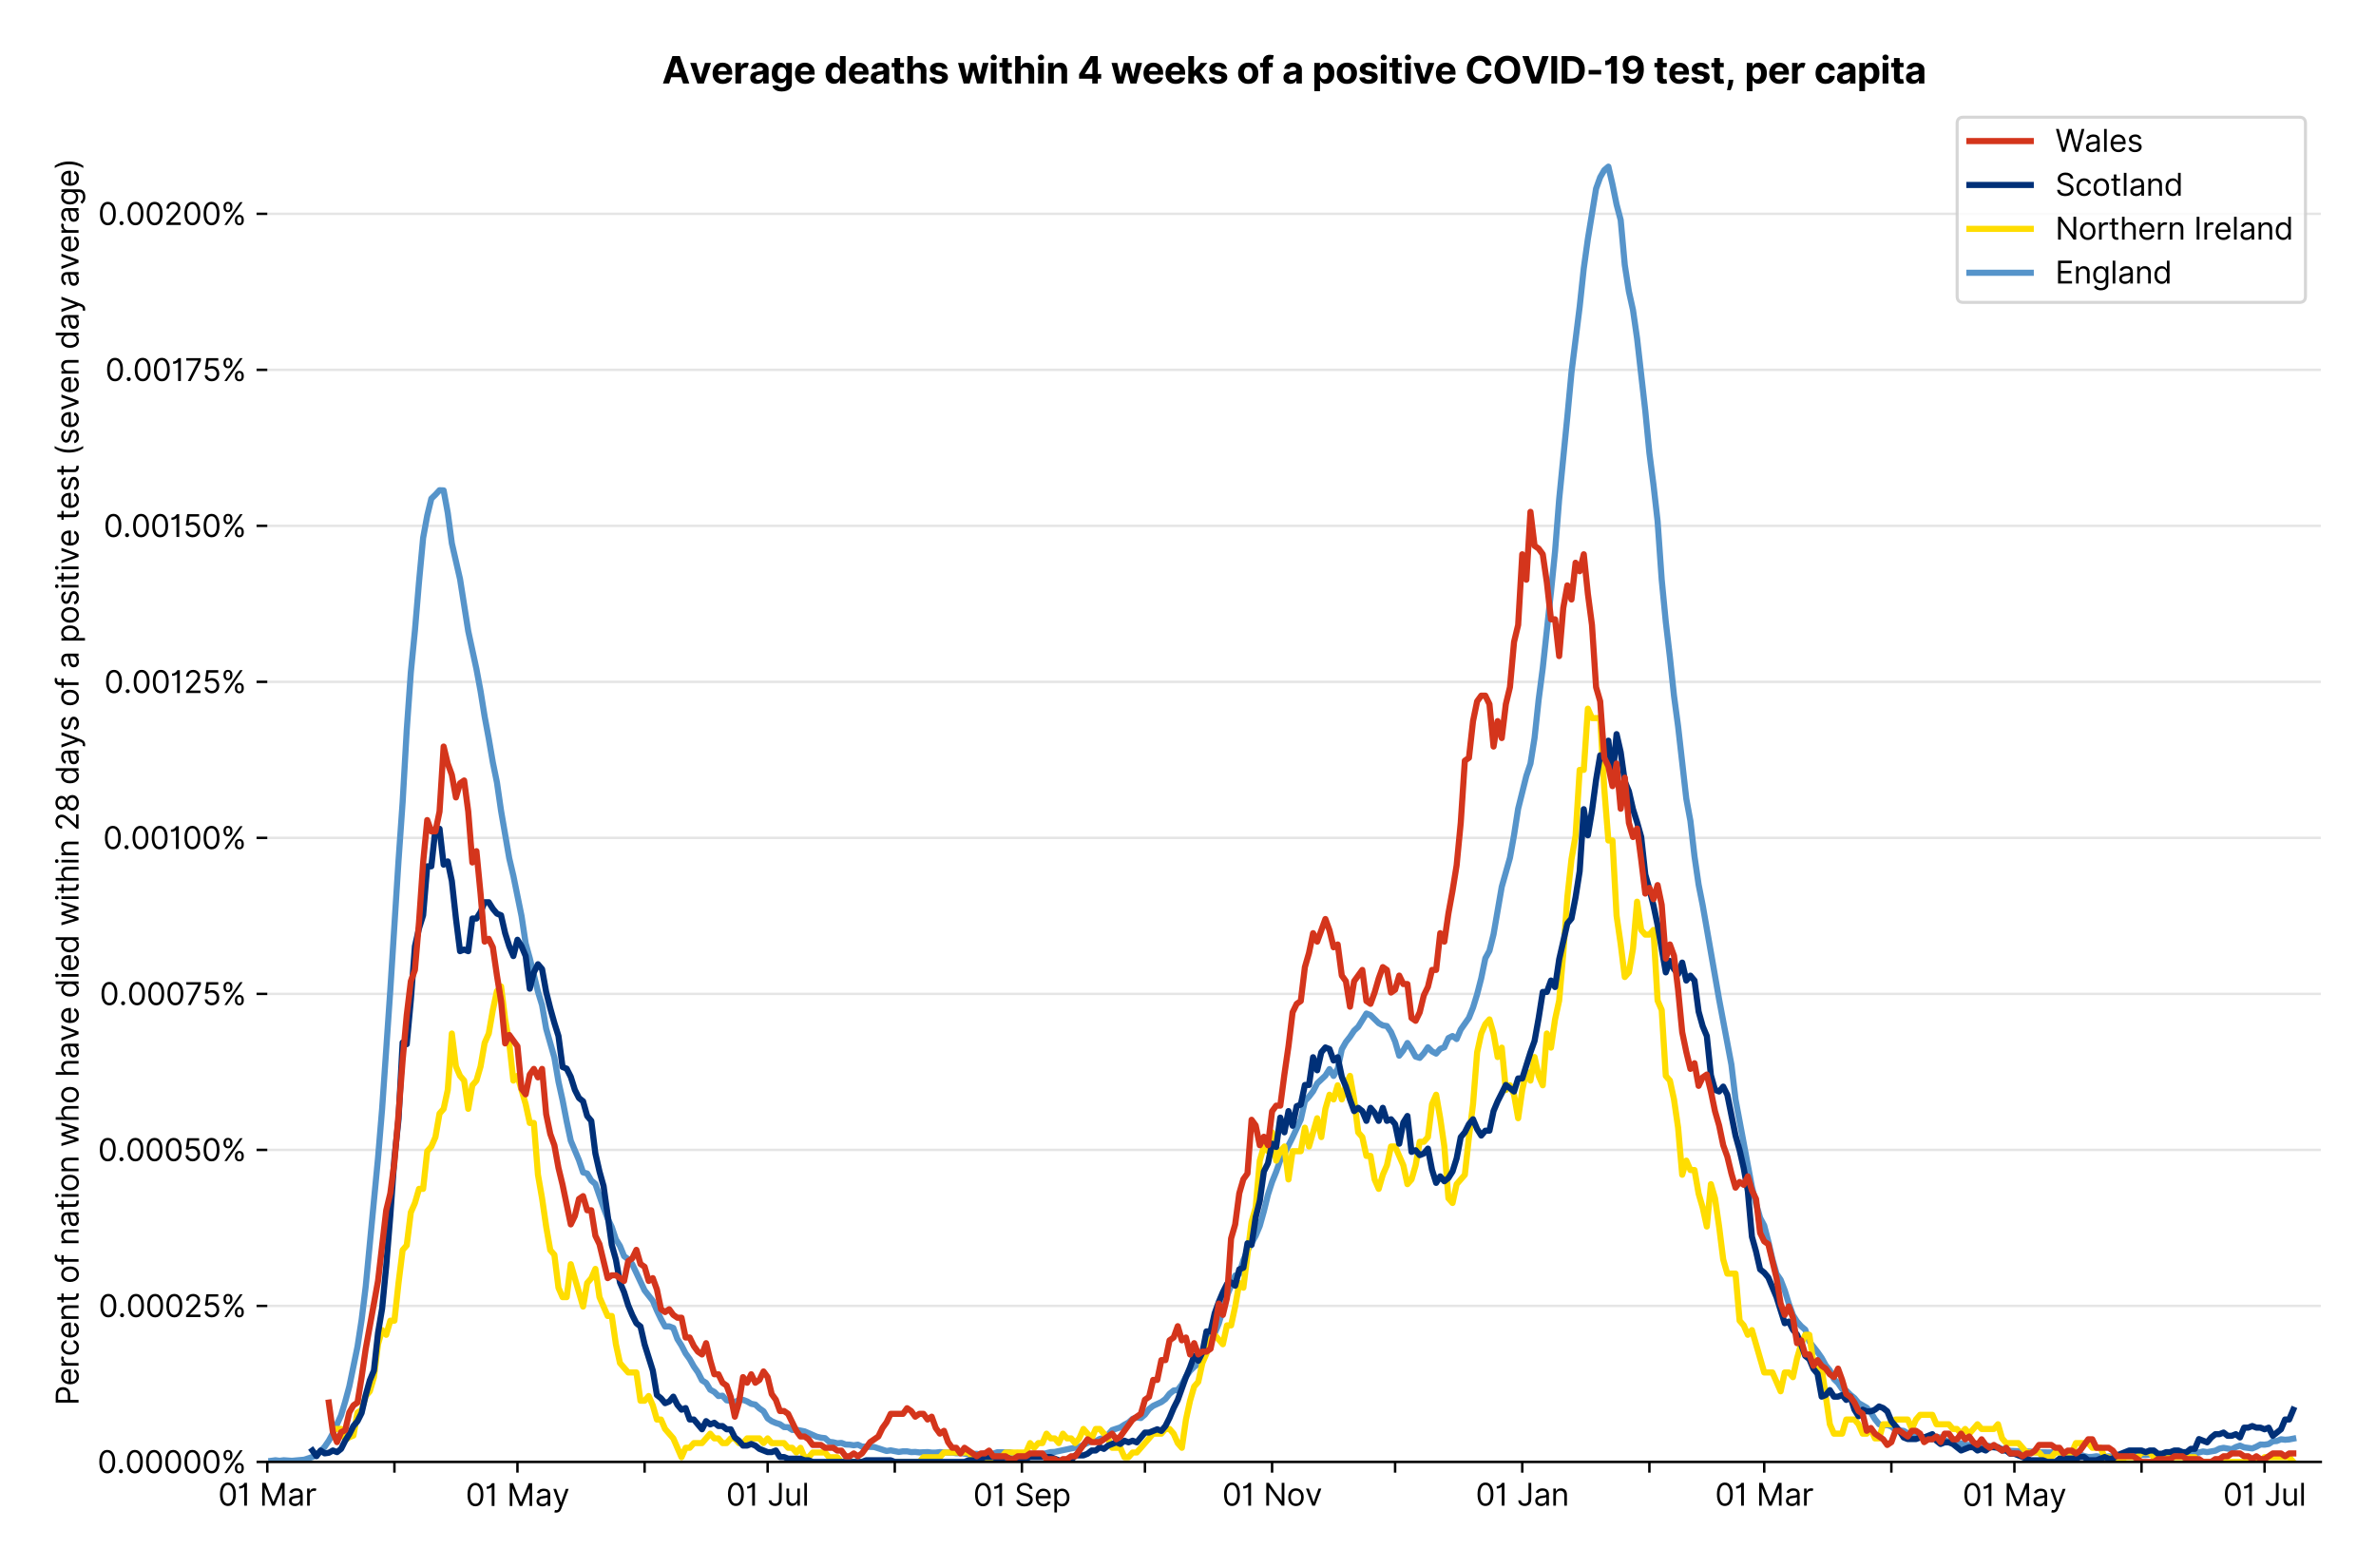 <?xml version="1.0" encoding="utf-8" standalone="no"?>
<!DOCTYPE svg PUBLIC "-//W3C//DTD SVG 1.1//EN"
  "http://www.w3.org/Graphics/SVG/1.1/DTD/svg11.dtd">
<svg version="1.1" viewBox="0 0 774.755 511.234" xmlns="http://www.w3.org/2000/svg" xmlns:xlink="http://www.w3.org/1999/xlink">
 <defs>
  <style type="text/css">*{stroke-linecap:butt;stroke-linejoin:round;}</style>
 </defs>
 <g id="figure_1">
  <g id="patch_1">
   <path d="M 0 511.234 
L 774.755 511.234 
L 774.755 0 
L 0 0 
z
" style="fill:#ffffff;"/>
  </g>
  <g id="axes_1">
   <g id="patch_2">
    <path d="M 87.155 476.745 
L 756.755 476.745 
L 756.755 33.225 
L 87.155 33.225 
z
" style="fill:#ffffff;"/>
   </g>
   <g id="matplotlib.axis_1">
    <g id="xtick_1">
     <g id="line2d_1">
      <defs>
       <path d="M 0 0 
L 0 3.5 
" id="mba2421f49a" style="stroke:#000000;stroke-width:0.8;"/>
      </defs>
      <g>
       <use style="stroke:#000000;stroke-width:0.8;" x="87.155" xlink:href="#mba2421f49a" y="476.745"/>
      </g>
     </g>
     <g id="text_1">
      <!-- 01 Mar -->
      <g transform="translate(71.118 491.018)scale(0.1 -0.1)">
       <defs>
        <path d="M 2000 -64 
Q 1230 -64 806 561 
Q 382 1186 382 2327 
Q 382 3459 809 4088 
Q 1236 4718 2000 4718 
Q 2764 4718 3191 4088 
Q 3618 3459 3618 2327 
Q 3618 1186 3194 561 
Q 2771 -64 2000 -64 
z
M 2000 436 
Q 2509 436 2791 927 
Q 3073 1418 3073 2327 
Q 3073 3234 2789 3730 
Q 2505 4227 2000 4227 
Q 1496 4227 1211 3730 
Q 927 3234 927 2327 
Q 927 1418 1210 927 
Q 1493 436 2000 436 
z
" id="Inter-Regular-30" transform="scale(0.016)"/>
        <path d="M 1973 4655 
L 1973 0 
L 1409 0 
L 1409 3836 
L 1373 3836 
Q 1341 3773 1209 3692 
Q 1077 3611 868 3551 
Q 659 3491 391 3491 
L 391 3964 
Q 661 3964 859 4061 
Q 1057 4159 1190 4291 
Q 1323 4423 1392 4529 
Q 1461 4636 1473 4655 
L 1973 4655 
z
" id="Inter-Regular-31" transform="scale(0.016)"/>
        <path id="Inter-Regular-20" transform="scale(0.016)"/>
        <path d="M 564 4655 
L 1236 4655 
L 2818 791 
L 2873 791 
L 4455 4655 
L 5127 4655 
L 5127 0 
L 4600 0 
L 4600 3536 
L 4555 3536 
L 3100 0 
L 2591 0 
L 1136 3536 
L 1091 3536 
L 1091 0 
L 564 0 
L 564 4655 
z
" id="Inter-Regular-4d" transform="scale(0.016)"/>
        <path d="M 1518 -82 
Q 1186 -82 916 44 
Q 646 170 486 410 
Q 327 650 327 991 
Q 327 1291 445 1478 
Q 564 1666 761 1773 
Q 959 1880 1199 1933 
Q 1439 1986 1682 2018 
Q 2000 2059 2199 2080 
Q 2398 2102 2490 2154 
Q 2582 2207 2582 2336 
L 2582 2355 
Q 2582 2691 2399 2877 
Q 2216 3064 1846 3064 
Q 1461 3064 1243 2895 
Q 1025 2727 936 2536 
L 427 2718 
Q 564 3036 792 3214 
Q 1021 3393 1292 3464 
Q 1564 3536 1827 3536 
Q 1996 3536 2215 3496 
Q 2434 3457 2640 3334 
Q 2846 3211 2982 2963 
Q 3118 2716 3118 2300 
L 3118 0 
L 2582 0 
L 2582 473 
L 2555 473 
Q 2500 359 2373 229 
Q 2246 100 2034 9 
Q 1823 -82 1518 -82 
z
M 1600 400 
Q 1918 400 2137 525 
Q 2357 650 2469 847 
Q 2582 1045 2582 1264 
L 2582 1755 
Q 2548 1714 2433 1681 
Q 2318 1648 2169 1624 
Q 2021 1600 1881 1583 
Q 1741 1566 1655 1555 
Q 1446 1527 1265 1467 
Q 1084 1407 974 1287 
Q 864 1168 864 964 
Q 864 684 1072 542 
Q 1280 400 1600 400 
z
" id="Inter-Regular-61" transform="scale(0.016)"/>
        <path d="M 491 0 
L 491 3491 
L 1009 3491 
L 1009 2964 
L 1046 2964 
Q 1139 3223 1389 3384 
Q 1639 3545 1955 3545 
Q 2100 3545 2209 3511 
Q 2318 3477 2400 3418 
L 2218 2964 
Q 2161 2993 2085 3010 
Q 2009 3027 1909 3027 
Q 1527 3027 1277 2794 
Q 1027 2561 1027 2209 
L 1027 0 
L 491 0 
z
" id="Inter-Regular-72" transform="scale(0.016)"/>
       </defs>
       <use xlink:href="#Inter-Regular-30"/>
       <use x="62.5" xlink:href="#Inter-Regular-31"/>
       <use x="106.676" xlink:href="#Inter-Regular-20"/>
       <use x="134.801" xlink:href="#Inter-Regular-4d"/>
       <use x="225.994" xlink:href="#Inter-Regular-61"/>
       <use x="282.386" xlink:href="#Inter-Regular-72"/>
      </g>
     </g>
    </g>
    <g id="xtick_2">
     <g id="line2d_2">
      <g>
       <use style="stroke:#000000;stroke-width:0.8;" x="128.611" xlink:href="#mba2421f49a" y="476.745"/>
      </g>
     </g>
    </g>
    <g id="xtick_3">
     <g id="line2d_3">
      <g>
       <use style="stroke:#000000;stroke-width:0.8;" x="168.73" xlink:href="#mba2421f49a" y="476.745"/>
      </g>
     </g>
     <g id="text_2">
      <!-- 01 May -->
      <g transform="translate(151.827 491.117)scale(0.1 -0.1)">
       <defs>
        <path d="M 818 -1355 
Q 682 -1355 575 -1333 
Q 468 -1311 427 -1291 
L 564 -818 
Q 857 -893 1053 -814 
Q 1250 -736 1391 -345 
L 1509 -18 
L 218 3491 
L 800 3491 
L 1764 709 
L 1800 709 
L 2764 3491 
L 3346 3491 
L 1846 -564 
Q 1550 -1355 818 -1355 
z
" id="Inter-Regular-79" transform="scale(0.016)"/>
       </defs>
       <use xlink:href="#Inter-Regular-30"/>
       <use x="62.5" xlink:href="#Inter-Regular-31"/>
       <use x="106.676" xlink:href="#Inter-Regular-20"/>
       <use x="134.801" xlink:href="#Inter-Regular-4d"/>
       <use x="225.994" xlink:href="#Inter-Regular-61"/>
       <use x="282.386" xlink:href="#Inter-Regular-79"/>
      </g>
     </g>
    </g>
    <g id="xtick_4">
     <g id="line2d_4">
      <g>
       <use style="stroke:#000000;stroke-width:0.8;" x="210.187" xlink:href="#mba2421f49a" y="476.745"/>
      </g>
     </g>
    </g>
    <g id="xtick_5">
     <g id="line2d_5">
      <g>
       <use style="stroke:#000000;stroke-width:0.8;" x="250.306" xlink:href="#mba2421f49a" y="476.745"/>
      </g>
     </g>
     <g id="text_3">
      <!-- 01 Jul -->
      <g transform="translate(236.762 491.018)scale(0.1 -0.1)">
       <defs>
        <path d="M 2346 4655 
L 2909 4655 
L 2909 1327 
Q 2909 657 2549 296 
Q 2189 -64 1582 -64 
Q 1200 -64 902 76 
Q 605 216 434 475 
Q 264 734 264 1091 
L 818 1091 
Q 818 795 1034 615 
Q 1250 436 1582 436 
Q 1948 436 2147 664 
Q 2346 893 2346 1327 
L 2346 4655 
z
" id="Inter-Regular-4a" transform="scale(0.016)"/>
        <path d="M 2691 1427 
L 2691 3491 
L 3227 3491 
L 3227 0 
L 2691 0 
L 2691 591 
L 2655 591 
Q 2532 325 2273 140 
Q 2014 -45 1618 -45 
Q 1127 -45 809 280 
Q 491 605 491 1273 
L 491 3491 
L 1027 3491 
L 1027 1309 
Q 1027 927 1242 700 
Q 1457 473 1791 473 
Q 1991 473 2199 575 
Q 2407 677 2549 888 
Q 2691 1100 2691 1427 
z
" id="Inter-Regular-75" transform="scale(0.016)"/>
        <path d="M 1027 4655 
L 1027 0 
L 491 0 
L 491 4655 
L 1027 4655 
z
" id="Inter-Regular-6c" transform="scale(0.016)"/>
       </defs>
       <use xlink:href="#Inter-Regular-30"/>
       <use x="62.5" xlink:href="#Inter-Regular-31"/>
       <use x="106.676" xlink:href="#Inter-Regular-20"/>
       <use x="134.801" xlink:href="#Inter-Regular-4a"/>
       <use x="189.063" xlink:href="#Inter-Regular-75"/>
       <use x="247.159" xlink:href="#Inter-Regular-6c"/>
      </g>
     </g>
    </g>
    <g id="xtick_6">
     <g id="line2d_6">
      <g>
       <use style="stroke:#000000;stroke-width:0.8;" x="291.762" xlink:href="#mba2421f49a" y="476.745"/>
      </g>
     </g>
    </g>
    <g id="xtick_7">
     <g id="line2d_7">
      <g>
       <use style="stroke:#000000;stroke-width:0.8;" x="333.219" xlink:href="#mba2421f49a" y="476.745"/>
      </g>
     </g>
     <g id="text_4">
      <!-- 01 Sep -->
      <g transform="translate(317.331 491.117)scale(0.1 -0.1)">
       <defs>
        <path d="M 3109 3491 
Q 3068 3836 2777 4027 
Q 2486 4218 2064 4218 
Q 1600 4218 1318 3999 
Q 1036 3780 1036 3445 
Q 1036 3195 1189 3042 
Q 1343 2889 1553 2803 
Q 1764 2718 1936 2673 
L 2409 2545 
Q 2591 2498 2815 2414 
Q 3039 2330 3244 2185 
Q 3450 2041 3584 1816 
Q 3718 1591 3718 1264 
Q 3718 886 3521 581 
Q 3325 277 2949 97 
Q 2573 -82 2036 -82 
Q 1286 -82 845 272 
Q 405 627 364 1200 
L 946 1200 
Q 968 936 1124 764 
Q 1280 593 1519 510 
Q 1759 427 2036 427 
Q 2359 427 2616 533 
Q 2873 639 3023 828 
Q 3173 1018 3173 1273 
Q 3173 1505 3043 1650 
Q 2914 1795 2702 1886 
Q 2491 1977 2246 2045 
L 1673 2209 
Q 1127 2366 809 2657 
Q 491 2948 491 3418 
Q 491 3809 703 4101 
Q 916 4393 1276 4555 
Q 1636 4718 2082 4718 
Q 2532 4718 2882 4558 
Q 3232 4398 3437 4120 
Q 3643 3843 3655 3491 
L 3109 3491 
z
" id="Inter-Regular-53" transform="scale(0.016)"/>
        <path d="M 1955 -73 
Q 1450 -73 1085 151 
Q 721 375 524 778 
Q 327 1182 327 1718 
Q 327 2255 524 2665 
Q 721 3075 1074 3305 
Q 1427 3536 1900 3536 
Q 2173 3536 2439 3445 
Q 2705 3355 2923 3151 
Q 3141 2948 3270 2614 
Q 3400 2280 3400 1791 
L 3400 1564 
L 866 1564 
Q 884 1005 1183 707 
Q 1482 409 1955 409 
Q 2271 409 2498 545 
Q 2725 682 2827 955 
L 3346 809 
Q 3223 414 2854 170 
Q 2486 -73 1955 -73 
z
M 866 2027 
L 2855 2027 
Q 2855 2470 2595 2762 
Q 2336 3055 1900 3055 
Q 1593 3055 1368 2911 
Q 1143 2768 1013 2533 
Q 884 2298 866 2027 
z
" id="Inter-Regular-65" transform="scale(0.016)"/>
        <path d="M 491 -1309 
L 491 3491 
L 1009 3491 
L 1009 2936 
L 1073 2936 
Q 1132 3027 1237 3169 
Q 1343 3311 1542 3423 
Q 1741 3536 2082 3536 
Q 2523 3536 2859 3315 
Q 3196 3095 3384 2690 
Q 3573 2286 3573 1736 
Q 3573 1182 3384 776 
Q 3196 370 2861 148 
Q 2527 -73 2091 -73 
Q 1755 -73 1552 39 
Q 1350 152 1241 296 
Q 1132 441 1073 536 
L 1027 536 
L 1027 -1309 
L 491 -1309 
z
M 1018 1745 
Q 1018 1152 1276 780 
Q 1534 409 2018 409 
Q 2355 409 2581 587 
Q 2807 766 2921 1069 
Q 3036 1373 3036 1745 
Q 3036 2114 2923 2410 
Q 2811 2707 2585 2881 
Q 2359 3055 2018 3055 
Q 1527 3055 1272 2693 
Q 1018 2332 1018 1745 
z
" id="Inter-Regular-70" transform="scale(0.016)"/>
       </defs>
       <use xlink:href="#Inter-Regular-30"/>
       <use x="62.5" xlink:href="#Inter-Regular-31"/>
       <use x="106.676" xlink:href="#Inter-Regular-20"/>
       <use x="134.801" xlink:href="#Inter-Regular-53"/>
       <use x="198.58" xlink:href="#Inter-Regular-65"/>
       <use x="256.818" xlink:href="#Inter-Regular-70"/>
      </g>
     </g>
    </g>
    <g id="xtick_8">
     <g id="line2d_8">
      <g>
       <use style="stroke:#000000;stroke-width:0.8;" x="373.338" xlink:href="#mba2421f49a" y="476.745"/>
      </g>
     </g>
    </g>
    <g id="xtick_9">
     <g id="line2d_9">
      <g>
       <use style="stroke:#000000;stroke-width:0.8;" x="414.794" xlink:href="#mba2421f49a" y="476.745"/>
      </g>
     </g>
     <g id="text_5">
      <!-- 01 Nov -->
      <g transform="translate(398.523 491.018)scale(0.1 -0.1)">
       <defs>
        <path d="M 4255 4655 
L 4255 0 
L 3709 0 
L 1173 3655 
L 1127 3655 
L 1127 0 
L 564 0 
L 564 4655 
L 1109 4655 
L 3655 991 
L 3700 991 
L 3700 4655 
L 4255 4655 
z
" id="Inter-Regular-4e" transform="scale(0.016)"/>
        <path d="M 1909 -73 
Q 1436 -73 1080 152 
Q 725 377 526 781 
Q 327 1186 327 1727 
Q 327 2273 526 2679 
Q 725 3086 1080 3311 
Q 1436 3536 1909 3536 
Q 2382 3536 2737 3311 
Q 3093 3086 3292 2679 
Q 3491 2273 3491 1727 
Q 3491 1186 3292 781 
Q 3093 377 2737 152 
Q 2382 -73 1909 -73 
z
M 1909 409 
Q 2268 409 2500 593 
Q 2732 777 2843 1077 
Q 2955 1377 2955 1727 
Q 2955 2077 2843 2379 
Q 2732 2682 2500 2868 
Q 2268 3055 1909 3055 
Q 1550 3055 1318 2868 
Q 1086 2682 975 2379 
Q 864 2077 864 1727 
Q 864 1377 975 1077 
Q 1086 777 1318 593 
Q 1550 409 1909 409 
z
" id="Inter-Regular-6f" transform="scale(0.016)"/>
        <path d="M 3346 3491 
L 2055 0 
L 1509 0 
L 218 3491 
L 800 3491 
L 1764 709 
L 1800 709 
L 2764 3491 
L 3346 3491 
z
" id="Inter-Regular-76" transform="scale(0.016)"/>
       </defs>
       <use xlink:href="#Inter-Regular-30"/>
       <use x="62.5" xlink:href="#Inter-Regular-31"/>
       <use x="106.676" xlink:href="#Inter-Regular-20"/>
       <use x="134.801" xlink:href="#Inter-Regular-4e"/>
       <use x="210.085" xlink:href="#Inter-Regular-6f"/>
       <use x="269.744" xlink:href="#Inter-Regular-76"/>
      </g>
     </g>
    </g>
    <g id="xtick_10">
     <g id="line2d_10">
      <g>
       <use style="stroke:#000000;stroke-width:0.8;" x="454.913" xlink:href="#mba2421f49a" y="476.745"/>
      </g>
     </g>
    </g>
    <g id="xtick_11">
     <g id="line2d_11">
      <g>
       <use style="stroke:#000000;stroke-width:0.8;" x="496.37" xlink:href="#mba2421f49a" y="476.745"/>
      </g>
     </g>
     <g id="text_6">
      <!-- 01 Jan -->
      <g transform="translate(481.171 491.018)scale(0.1 -0.1)">
       <defs>
        <path d="M 1027 2100 
L 1027 0 
L 491 0 
L 491 3491 
L 1009 3491 
L 1009 2945 
L 1055 2945 
Q 1177 3211 1427 3373 
Q 1677 3536 2073 3536 
Q 2602 3536 2928 3211 
Q 3255 2886 3255 2218 
L 3255 0 
L 2718 0 
L 2718 2182 
Q 2718 2593 2504 2824 
Q 2291 3055 1918 3055 
Q 1534 3055 1280 2806 
Q 1027 2557 1027 2100 
z
" id="Inter-Regular-6e" transform="scale(0.016)"/>
       </defs>
       <use xlink:href="#Inter-Regular-30"/>
       <use x="62.5" xlink:href="#Inter-Regular-31"/>
       <use x="106.676" xlink:href="#Inter-Regular-20"/>
       <use x="134.801" xlink:href="#Inter-Regular-4a"/>
       <use x="189.063" xlink:href="#Inter-Regular-61"/>
       <use x="245.455" xlink:href="#Inter-Regular-6e"/>
      </g>
     </g>
    </g>
    <g id="xtick_12">
     <g id="line2d_12">
      <g>
       <use style="stroke:#000000;stroke-width:0.8;" x="537.826" xlink:href="#mba2421f49a" y="476.745"/>
      </g>
     </g>
    </g>
    <g id="xtick_13">
     <g id="line2d_13">
      <g>
       <use style="stroke:#000000;stroke-width:0.8;" x="575.271" xlink:href="#mba2421f49a" y="476.745"/>
      </g>
     </g>
     <g id="text_7">
      <!-- 01 Mar -->
      <g transform="translate(559.234 491.018)scale(0.1 -0.1)">
       <use xlink:href="#Inter-Regular-30"/>
       <use x="62.5" xlink:href="#Inter-Regular-31"/>
       <use x="106.676" xlink:href="#Inter-Regular-20"/>
       <use x="134.801" xlink:href="#Inter-Regular-4d"/>
       <use x="225.994" xlink:href="#Inter-Regular-61"/>
       <use x="282.386" xlink:href="#Inter-Regular-72"/>
      </g>
     </g>
    </g>
    <g id="xtick_14">
     <g id="line2d_14">
      <g>
       <use style="stroke:#000000;stroke-width:0.8;" x="616.727" xlink:href="#mba2421f49a" y="476.745"/>
      </g>
     </g>
    </g>
    <g id="xtick_15">
     <g id="line2d_15">
      <g>
       <use style="stroke:#000000;stroke-width:0.8;" x="656.846" xlink:href="#mba2421f49a" y="476.745"/>
      </g>
     </g>
     <g id="text_8">
      <!-- 01 May -->
      <g transform="translate(639.943 491.117)scale(0.1 -0.1)">
       <use xlink:href="#Inter-Regular-30"/>
       <use x="62.5" xlink:href="#Inter-Regular-31"/>
       <use x="106.676" xlink:href="#Inter-Regular-20"/>
       <use x="134.801" xlink:href="#Inter-Regular-4d"/>
       <use x="225.994" xlink:href="#Inter-Regular-61"/>
       <use x="282.386" xlink:href="#Inter-Regular-79"/>
      </g>
     </g>
    </g>
    <g id="xtick_16">
     <g id="line2d_16">
      <g>
       <use style="stroke:#000000;stroke-width:0.8;" x="698.303" xlink:href="#mba2421f49a" y="476.745"/>
      </g>
     </g>
    </g>
    <g id="xtick_17">
     <g id="line2d_17">
      <g>
       <use style="stroke:#000000;stroke-width:0.8;" x="738.422" xlink:href="#mba2421f49a" y="476.745"/>
      </g>
     </g>
     <g id="text_9">
      <!-- 01 Jul -->
      <g transform="translate(724.878 491.018)scale(0.1 -0.1)">
       <use xlink:href="#Inter-Regular-30"/>
       <use x="62.5" xlink:href="#Inter-Regular-31"/>
       <use x="106.676" xlink:href="#Inter-Regular-20"/>
       <use x="134.801" xlink:href="#Inter-Regular-4a"/>
       <use x="189.063" xlink:href="#Inter-Regular-75"/>
       <use x="247.159" xlink:href="#Inter-Regular-6c"/>
      </g>
     </g>
    </g>
   </g>
   <g id="matplotlib.axis_2">
    <g id="ytick_1">
     <g id="line2d_18">
      <path clip-path="url(#pd389bd30a9)" d="M 87.155 476.745 
L 756.755 476.745 
" style="fill:none;stroke:#e5e5e5;stroke-linecap:square;stroke-width:0.8;"/>
     </g>
     <g id="line2d_19">
      <defs>
       <path d="M 0 0 
L -3.5 0 
" id="m4fbeb9616d" style="stroke:#000000;stroke-width:0.8;"/>
      </defs>
      <g>
       <use style="stroke:#000000;stroke-width:0.8;" x="87.155" xlink:href="#m4fbeb9616d" y="476.745"/>
      </g>
     </g>
     <g id="text_10">
      <!-- 0.00000% -->
      <g transform="translate(31.773 480.382)scale(0.1 -0.1)">
       <defs>
        <path d="M 882 -36 
Q 714 -36 593 84 
Q 473 205 473 373 
Q 473 541 593 661 
Q 714 782 882 782 
Q 1050 782 1170 661 
Q 1291 541 1291 373 
Q 1291 205 1170 84 
Q 1050 -36 882 -36 
z
" id="Inter-Regular-2e" transform="scale(0.016)"/>
        <path d="M 2855 873 
L 2855 1118 
Q 2855 1373 2960 1585 
Q 3066 1798 3269 1926 
Q 3473 2055 3764 2055 
Q 4059 2055 4259 1926 
Q 4459 1798 4561 1585 
Q 4664 1373 4664 1118 
L 4664 873 
Q 4664 618 4560 405 
Q 4457 193 4256 64 
Q 4055 -64 3764 -64 
Q 3468 -64 3266 64 
Q 3064 193 2959 405 
Q 2855 618 2855 873 
z
M 536 3536 
L 536 3782 
Q 536 4036 642 4248 
Q 748 4461 951 4589 
Q 1155 4718 1446 4718 
Q 1741 4718 1941 4589 
Q 2141 4461 2243 4248 
Q 2346 4036 2346 3782 
L 2346 3536 
Q 2346 3282 2242 3069 
Q 2139 2857 1937 2728 
Q 1736 2600 1446 2600 
Q 1150 2600 948 2728 
Q 746 2857 641 3069 
Q 536 3282 536 3536 
z
M 709 0 
L 3909 4655 
L 4427 4655 
L 1227 0 
L 709 0 
z
M 3318 1118 
L 3318 873 
Q 3318 661 3418 494 
Q 3518 327 3764 327 
Q 4002 327 4101 494 
Q 4200 661 4200 873 
L 4200 1118 
Q 4200 1330 4104 1497 
Q 4009 1664 3764 1664 
Q 3525 1664 3421 1497 
Q 3318 1330 3318 1118 
z
M 1000 3782 
L 1000 3536 
Q 1000 3325 1100 3158 
Q 1200 2991 1446 2991 
Q 1684 2991 1783 3158 
Q 1882 3325 1882 3536 
L 1882 3782 
Q 1882 3993 1786 4160 
Q 1691 4327 1446 4327 
Q 1207 4327 1103 4160 
Q 1000 3993 1000 3782 
z
" id="Inter-Regular-25" transform="scale(0.016)"/>
       </defs>
       <use xlink:href="#Inter-Regular-30"/>
       <use x="62.5" xlink:href="#Inter-Regular-2e"/>
       <use x="90.057" xlink:href="#Inter-Regular-30"/>
       <use x="152.557" xlink:href="#Inter-Regular-30"/>
       <use x="215.057" xlink:href="#Inter-Regular-30"/>
       <use x="277.557" xlink:href="#Inter-Regular-30"/>
       <use x="340.057" xlink:href="#Inter-Regular-30"/>
       <use x="402.557" xlink:href="#Inter-Regular-25"/>
      </g>
     </g>
    </g>
    <g id="ytick_2">
     <g id="line2d_20">
      <path clip-path="url(#pd389bd30a9)" d="M 87.155 425.868 
L 756.755 425.868 
" style="fill:none;stroke:#e5e5e5;stroke-linecap:square;stroke-width:0.8;"/>
     </g>
     <g id="line2d_21">
      <g>
       <use style="stroke:#000000;stroke-width:0.8;" x="87.155" xlink:href="#m4fbeb9616d" y="425.868"/>
      </g>
     </g>
     <g id="text_11">
      <!-- 0.00025% -->
      <g transform="translate(32.142 429.505)scale(0.1 -0.1)">
       <defs>
        <path d="M 482 0 
L 482 409 
L 2018 2091 
Q 2289 2386 2464 2605 
Q 2639 2825 2724 3019 
Q 2809 3214 2809 3427 
Q 2809 3795 2553 4011 
Q 2298 4227 1918 4227 
Q 1514 4227 1275 3985 
Q 1036 3743 1036 3345 
L 500 3345 
Q 500 3755 688 4064 
Q 877 4373 1203 4545 
Q 1530 4718 1936 4718 
Q 2346 4718 2661 4545 
Q 2977 4373 3156 4079 
Q 3336 3786 3336 3427 
Q 3336 3170 3244 2926 
Q 3152 2682 2926 2383 
Q 2700 2084 2300 1655 
L 1255 536 
L 1255 500 
L 3418 500 
L 3418 0 
L 482 0 
z
" id="Inter-Regular-32" transform="scale(0.016)"/>
        <path d="M 1936 -64 
Q 1536 -64 1216 95 
Q 896 255 702 532 
Q 509 809 491 1164 
L 1036 1164 
Q 1068 848 1324 642 
Q 1580 436 1936 436 
Q 2223 436 2447 570 
Q 2671 705 2799 940 
Q 2927 1175 2927 1473 
Q 2927 1777 2794 2017 
Q 2661 2257 2429 2395 
Q 2198 2534 1900 2536 
Q 1686 2539 1461 2472 
Q 1236 2405 1091 2300 
L 564 2364 
L 846 4655 
L 3264 4655 
L 3264 4155 
L 1318 4155 
L 1155 2782 
L 1182 2782 
Q 1325 2895 1541 2970 
Q 1757 3045 1991 3045 
Q 2418 3045 2753 2842 
Q 3089 2639 3281 2286 
Q 3473 1934 3473 1482 
Q 3473 1036 3274 687 
Q 3075 339 2727 137 
Q 2380 -64 1936 -64 
z
" id="Inter-Regular-35" transform="scale(0.016)"/>
       </defs>
       <use xlink:href="#Inter-Regular-30"/>
       <use x="62.5" xlink:href="#Inter-Regular-2e"/>
       <use x="90.057" xlink:href="#Inter-Regular-30"/>
       <use x="152.557" xlink:href="#Inter-Regular-30"/>
       <use x="215.057" xlink:href="#Inter-Regular-30"/>
       <use x="277.557" xlink:href="#Inter-Regular-32"/>
       <use x="338.068" xlink:href="#Inter-Regular-35"/>
       <use x="398.864" xlink:href="#Inter-Regular-25"/>
      </g>
     </g>
    </g>
    <g id="ytick_3">
     <g id="line2d_22">
      <path clip-path="url(#pd389bd30a9)" d="M 87.155 374.991 
L 756.755 374.991 
" style="fill:none;stroke:#e5e5e5;stroke-linecap:square;stroke-width:0.8;"/>
     </g>
     <g id="line2d_23">
      <g>
       <use style="stroke:#000000;stroke-width:0.8;" x="87.155" xlink:href="#m4fbeb9616d" y="374.991"/>
      </g>
     </g>
     <g id="text_12">
      <!-- 0.00050% -->
      <g transform="translate(31.944 378.627)scale(0.1 -0.1)">
       <use xlink:href="#Inter-Regular-30"/>
       <use x="62.5" xlink:href="#Inter-Regular-2e"/>
       <use x="90.057" xlink:href="#Inter-Regular-30"/>
       <use x="152.557" xlink:href="#Inter-Regular-30"/>
       <use x="215.057" xlink:href="#Inter-Regular-30"/>
       <use x="277.557" xlink:href="#Inter-Regular-35"/>
       <use x="338.352" xlink:href="#Inter-Regular-30"/>
       <use x="400.852" xlink:href="#Inter-Regular-25"/>
      </g>
     </g>
    </g>
    <g id="ytick_4">
     <g id="line2d_24">
      <path clip-path="url(#pd389bd30a9)" d="M 87.155 324.114 
L 756.755 324.114 
" style="fill:none;stroke:#e5e5e5;stroke-linecap:square;stroke-width:0.8;"/>
     </g>
     <g id="line2d_25">
      <g>
       <use style="stroke:#000000;stroke-width:0.8;" x="87.155" xlink:href="#m4fbeb9616d" y="324.114"/>
      </g>
     </g>
     <g id="text_13">
      <!-- 0.00075% -->
      <g transform="translate(32.483 327.75)scale(0.1 -0.1)">
       <defs>
        <path d="M 627 0 
L 2709 4118 
L 2709 4155 
L 309 4155 
L 309 4655 
L 3291 4655 
L 3291 4127 
L 1218 0 
L 627 0 
z
" id="Inter-Regular-37" transform="scale(0.016)"/>
       </defs>
       <use xlink:href="#Inter-Regular-30"/>
       <use x="62.5" xlink:href="#Inter-Regular-2e"/>
       <use x="90.057" xlink:href="#Inter-Regular-30"/>
       <use x="152.557" xlink:href="#Inter-Regular-30"/>
       <use x="215.057" xlink:href="#Inter-Regular-30"/>
       <use x="277.557" xlink:href="#Inter-Regular-37"/>
       <use x="334.659" xlink:href="#Inter-Regular-35"/>
       <use x="395.455" xlink:href="#Inter-Regular-25"/>
      </g>
     </g>
    </g>
    <g id="ytick_5">
     <g id="line2d_26">
      <path clip-path="url(#pd389bd30a9)" d="M 87.155 273.236 
L 756.755 273.236 
" style="fill:none;stroke:#e5e5e5;stroke-linecap:square;stroke-width:0.8;"/>
     </g>
     <g id="line2d_27">
      <g>
       <use style="stroke:#000000;stroke-width:0.8;" x="87.155" xlink:href="#m4fbeb9616d" y="273.236"/>
      </g>
     </g>
     <g id="text_14">
      <!-- 0.00100% -->
      <g transform="translate(33.606 276.873)scale(0.1 -0.1)">
       <use xlink:href="#Inter-Regular-30"/>
       <use x="62.5" xlink:href="#Inter-Regular-2e"/>
       <use x="90.057" xlink:href="#Inter-Regular-30"/>
       <use x="152.557" xlink:href="#Inter-Regular-30"/>
       <use x="215.057" xlink:href="#Inter-Regular-31"/>
       <use x="259.233" xlink:href="#Inter-Regular-30"/>
       <use x="321.733" xlink:href="#Inter-Regular-30"/>
       <use x="384.233" xlink:href="#Inter-Regular-25"/>
      </g>
     </g>
    </g>
    <g id="ytick_6">
     <g id="line2d_28">
      <path clip-path="url(#pd389bd30a9)" d="M 87.155 222.359 
L 756.755 222.359 
" style="fill:none;stroke:#e5e5e5;stroke-linecap:square;stroke-width:0.8;"/>
     </g>
     <g id="line2d_29">
      <g>
       <use style="stroke:#000000;stroke-width:0.8;" x="87.155" xlink:href="#m4fbeb9616d" y="222.359"/>
      </g>
     </g>
     <g id="text_15">
      <!-- 0.00125% -->
      <g transform="translate(33.975 225.996)scale(0.1 -0.1)">
       <use xlink:href="#Inter-Regular-30"/>
       <use x="62.5" xlink:href="#Inter-Regular-2e"/>
       <use x="90.057" xlink:href="#Inter-Regular-30"/>
       <use x="152.557" xlink:href="#Inter-Regular-30"/>
       <use x="215.057" xlink:href="#Inter-Regular-31"/>
       <use x="259.233" xlink:href="#Inter-Regular-32"/>
       <use x="319.744" xlink:href="#Inter-Regular-35"/>
       <use x="380.54" xlink:href="#Inter-Regular-25"/>
      </g>
     </g>
    </g>
    <g id="ytick_7">
     <g id="line2d_30">
      <path clip-path="url(#pd389bd30a9)" d="M 87.155 171.482 
L 756.755 171.482 
" style="fill:none;stroke:#e5e5e5;stroke-linecap:square;stroke-width:0.8;"/>
     </g>
     <g id="line2d_31">
      <g>
       <use style="stroke:#000000;stroke-width:0.8;" x="87.155" xlink:href="#m4fbeb9616d" y="171.482"/>
      </g>
     </g>
     <g id="text_16">
      <!-- 0.00150% -->
      <g transform="translate(33.777 175.119)scale(0.1 -0.1)">
       <use xlink:href="#Inter-Regular-30"/>
       <use x="62.5" xlink:href="#Inter-Regular-2e"/>
       <use x="90.057" xlink:href="#Inter-Regular-30"/>
       <use x="152.557" xlink:href="#Inter-Regular-30"/>
       <use x="215.057" xlink:href="#Inter-Regular-31"/>
       <use x="259.233" xlink:href="#Inter-Regular-35"/>
       <use x="320.028" xlink:href="#Inter-Regular-30"/>
       <use x="382.529" xlink:href="#Inter-Regular-25"/>
      </g>
     </g>
    </g>
    <g id="ytick_8">
     <g id="line2d_32">
      <path clip-path="url(#pd389bd30a9)" d="M 87.155 120.605 
L 756.755 120.605 
" style="fill:none;stroke:#e5e5e5;stroke-linecap:square;stroke-width:0.8;"/>
     </g>
     <g id="line2d_33">
      <g>
       <use style="stroke:#000000;stroke-width:0.8;" x="87.155" xlink:href="#m4fbeb9616d" y="120.605"/>
      </g>
     </g>
     <g id="text_17">
      <!-- 0.00175% -->
      <g transform="translate(34.316 124.242)scale(0.1 -0.1)">
       <use xlink:href="#Inter-Regular-30"/>
       <use x="62.5" xlink:href="#Inter-Regular-2e"/>
       <use x="90.057" xlink:href="#Inter-Regular-30"/>
       <use x="152.557" xlink:href="#Inter-Regular-30"/>
       <use x="215.057" xlink:href="#Inter-Regular-31"/>
       <use x="259.233" xlink:href="#Inter-Regular-37"/>
       <use x="316.335" xlink:href="#Inter-Regular-35"/>
       <use x="377.131" xlink:href="#Inter-Regular-25"/>
      </g>
     </g>
    </g>
    <g id="ytick_9">
     <g id="line2d_34">
      <path clip-path="url(#pd389bd30a9)" d="M 87.155 69.728 
L 756.755 69.728 
" style="fill:none;stroke:#e5e5e5;stroke-linecap:square;stroke-width:0.8;"/>
     </g>
     <g id="line2d_35">
      <g>
       <use style="stroke:#000000;stroke-width:0.8;" x="87.155" xlink:href="#m4fbeb9616d" y="69.728"/>
      </g>
     </g>
     <g id="text_18">
      <!-- 0.00200% -->
      <g transform="translate(31.972 73.365)scale(0.1 -0.1)">
       <use xlink:href="#Inter-Regular-30"/>
       <use x="62.5" xlink:href="#Inter-Regular-2e"/>
       <use x="90.057" xlink:href="#Inter-Regular-30"/>
       <use x="152.557" xlink:href="#Inter-Regular-30"/>
       <use x="215.057" xlink:href="#Inter-Regular-32"/>
       <use x="275.568" xlink:href="#Inter-Regular-30"/>
       <use x="338.068" xlink:href="#Inter-Regular-30"/>
       <use x="400.568" xlink:href="#Inter-Regular-25"/>
      </g>
     </g>
    </g>
    <g id="text_19">
     <!-- Percent of nation who have died within 28 days of a positive test (seven day average) -->
     <g transform="translate(25.614 458.305)rotate(-90)scale(0.1 -0.1)">
      <defs>
       <path d="M 564 0 
L 564 4655 
L 2136 4655 
Q 2684 4655 3033 4458 
Q 3382 4261 3550 3927 
Q 3718 3593 3718 3182 
Q 3718 2770 3551 2434 
Q 3384 2098 3036 1899 
Q 2689 1700 2146 1700 
L 1127 1700 
L 1127 0 
L 564 0 
z
M 1127 2200 
L 2127 2200 
Q 2689 2200 2926 2482 
Q 3164 2764 3164 3182 
Q 3164 3602 2925 3878 
Q 2686 4155 2118 4155 
L 1127 4155 
L 1127 2200 
z
" id="Inter-Regular-50" transform="scale(0.016)"/>
       <path d="M 1909 -73 
Q 1418 -73 1063 159 
Q 709 391 518 798 
Q 327 1205 327 1727 
Q 327 2259 524 2667 
Q 721 3075 1074 3305 
Q 1427 3536 1900 3536 
Q 2268 3536 2563 3400 
Q 2859 3264 3047 3018 
Q 3236 2773 3282 2445 
L 2746 2445 
Q 2684 2684 2474 2869 
Q 2264 3055 1909 3055 
Q 1439 3055 1151 2697 
Q 864 2339 864 1745 
Q 864 1139 1148 774 
Q 1432 409 1909 409 
Q 2223 409 2447 570 
Q 2671 732 2746 1018 
L 3282 1018 
Q 3236 709 3058 462 
Q 2880 216 2588 71 
Q 2296 -73 1909 -73 
z
" id="Inter-Regular-63" transform="scale(0.016)"/>
       <path d="M 2009 3491 
L 2009 3036 
L 1264 3036 
L 1264 1000 
Q 1264 773 1331 660 
Q 1398 548 1503 510 
Q 1609 473 1727 473 
Q 1816 473 1873 483 
Q 1930 493 1964 500 
L 2073 18 
Q 2018 -2 1920 -23 
Q 1823 -45 1673 -45 
Q 1446 -45 1228 52 
Q 1011 150 869 350 
Q 727 550 727 855 
L 727 3036 
L 200 3036 
L 200 3491 
L 727 3491 
L 727 4327 
L 1264 4327 
L 1264 3491 
L 2009 3491 
z
" id="Inter-Regular-74" transform="scale(0.016)"/>
       <path d="M 2046 3491 
L 2046 3036 
L 1264 3036 
L 1264 0 
L 727 0 
L 727 3036 
L 164 3036 
L 164 3491 
L 727 3491 
L 727 3973 
Q 727 4273 868 4473 
Q 1009 4673 1234 4773 
Q 1459 4873 1709 4873 
Q 1907 4873 2032 4841 
Q 2157 4809 2218 4782 
L 2064 4318 
Q 2023 4332 1951 4352 
Q 1880 4373 1764 4373 
Q 1498 4373 1381 4239 
Q 1264 4105 1264 3845 
L 1264 3491 
L 2046 3491 
z
" id="Inter-Regular-66" transform="scale(0.016)"/>
       <path d="M 491 0 
L 491 3491 
L 1027 3491 
L 1027 0 
L 491 0 
z
M 764 4073 
Q 607 4073 494 4179 
Q 382 4286 382 4436 
Q 382 4586 494 4693 
Q 607 4800 764 4800 
Q 921 4800 1033 4693 
Q 1146 4586 1146 4436 
Q 1146 4286 1033 4179 
Q 921 4073 764 4073 
z
" id="Inter-Regular-69" transform="scale(0.016)"/>
       <path d="M 1282 0 
L 218 3491 
L 782 3491 
L 1536 818 
L 1573 818 
L 2318 3491 
L 2891 3491 
L 3627 827 
L 3664 827 
L 4418 3491 
L 4982 3491 
L 3918 0 
L 3391 0 
L 2627 2682 
L 2573 2682 
L 1809 0 
L 1282 0 
z
" id="Inter-Regular-77" transform="scale(0.016)"/>
       <path d="M 1027 2100 
L 1027 0 
L 491 0 
L 491 4655 
L 1027 4655 
L 1027 2945 
L 1073 2945 
Q 1196 3216 1442 3376 
Q 1689 3536 2100 3536 
Q 2636 3536 2963 3213 
Q 3291 2891 3291 2218 
L 3291 0 
L 2755 0 
L 2755 2182 
Q 2755 2598 2540 2826 
Q 2325 3055 1946 3055 
Q 1548 3055 1287 2806 
Q 1027 2557 1027 2100 
z
" id="Inter-Regular-68" transform="scale(0.016)"/>
       <path d="M 1809 -73 
Q 1373 -73 1039 148 
Q 705 370 516 776 
Q 327 1182 327 1736 
Q 327 2286 516 2690 
Q 705 3095 1041 3315 
Q 1377 3536 1818 3536 
Q 2159 3536 2358 3423 
Q 2557 3311 2662 3169 
Q 2768 3027 2827 2936 
L 2873 2936 
L 2873 4655 
L 3409 4655 
L 3409 0 
L 2891 0 
L 2891 536 
L 2827 536 
Q 2768 441 2659 296 
Q 2550 152 2348 39 
Q 2146 -73 1809 -73 
z
M 1882 409 
Q 2366 409 2624 780 
Q 2882 1152 2882 1745 
Q 2882 2332 2627 2693 
Q 2373 3055 1882 3055 
Q 1541 3055 1315 2881 
Q 1089 2707 976 2410 
Q 864 2114 864 1745 
Q 864 1373 978 1069 
Q 1093 766 1319 587 
Q 1546 409 1882 409 
z
" id="Inter-Regular-64" transform="scale(0.016)"/>
       <path d="M 1973 -64 
Q 1505 -64 1147 103 
Q 789 270 589 564 
Q 389 859 391 1236 
Q 389 1532 507 1783 
Q 625 2034 830 2203 
Q 1036 2373 1291 2418 
L 1291 2445 
Q 957 2532 759 2821 
Q 561 3111 564 3482 
Q 561 3836 743 4115 
Q 925 4395 1244 4556 
Q 1564 4718 1973 4718 
Q 2377 4718 2695 4556 
Q 3014 4395 3197 4115 
Q 3380 3836 3382 3482 
Q 3380 3111 3181 2821 
Q 2982 2532 2655 2445 
L 2655 2418 
Q 2907 2373 3109 2203 
Q 3311 2034 3431 1783 
Q 3552 1532 3555 1236 
Q 3552 859 3351 564 
Q 3150 270 2794 103 
Q 2439 -64 1973 -64 
z
M 1973 436 
Q 2446 436 2722 662 
Q 2998 889 3000 1264 
Q 2998 1527 2864 1729 
Q 2730 1932 2499 2048 
Q 2268 2164 1973 2164 
Q 1675 2164 1442 2048 
Q 1209 1932 1076 1729 
Q 943 1527 946 1264 
Q 943 889 1218 662 
Q 1493 436 1973 436 
z
M 1973 2645 
Q 2348 2645 2591 2864 
Q 2834 3084 2836 3445 
Q 2834 3800 2596 4013 
Q 2359 4227 1973 4227 
Q 1582 4227 1344 4013 
Q 1107 3800 1109 3445 
Q 1107 3084 1349 2864 
Q 1591 2645 1973 2645 
z
" id="Inter-Regular-38" transform="scale(0.016)"/>
       <path d="M 2964 2709 
L 2482 2573 
Q 2411 2755 2245 2914 
Q 2080 3073 1727 3073 
Q 1407 3073 1194 2926 
Q 982 2780 982 2555 
Q 982 2355 1127 2239 
Q 1273 2123 1582 2045 
L 2100 1918 
Q 3027 1691 3027 973 
Q 3027 673 2855 436 
Q 2684 200 2377 63 
Q 2071 -73 1664 -73 
Q 1130 -73 780 159 
Q 430 391 336 836 
L 846 964 
Q 989 400 1655 400 
Q 2030 400 2251 560 
Q 2473 720 2473 945 
Q 2473 1316 1955 1436 
L 1373 1573 
Q 893 1686 669 1926 
Q 446 2166 446 2527 
Q 446 2823 613 3050 
Q 780 3277 1069 3406 
Q 1359 3536 1727 3536 
Q 2246 3536 2542 3309 
Q 2839 3082 2964 2709 
z
" id="Inter-Regular-73" transform="scale(0.016)"/>
       <path d="M 682 1964 
Q 682 2823 906 3544 
Q 1130 4266 1546 4873 
L 2018 4873 
Q 1800 4573 1623 4095 
Q 1446 3618 1341 3061 
Q 1236 2505 1236 1964 
Q 1236 1423 1341 866 
Q 1446 309 1623 -168 
Q 1800 -645 2018 -945 
L 1546 -945 
Q 1130 -339 906 383 
Q 682 1105 682 1964 
z
" id="Inter-Regular-28" transform="scale(0.016)"/>
       <path d="M 1900 -1382 
Q 1316 -1382 976 -1169 
Q 636 -957 473 -682 
L 900 -382 
Q 973 -477 1084 -601 
Q 1196 -725 1390 -817 
Q 1584 -909 1900 -909 
Q 2323 -909 2598 -704 
Q 2873 -500 2873 -64 
L 2873 645 
L 2827 645 
Q 2768 550 2660 410 
Q 2552 270 2351 162 
Q 2150 55 1809 55 
Q 1386 55 1051 255 
Q 716 455 521 836 
Q 327 1218 327 1764 
Q 327 2300 516 2699 
Q 705 3098 1041 3317 
Q 1377 3536 1818 3536 
Q 2159 3536 2360 3423 
Q 2561 3311 2669 3169 
Q 2777 3027 2836 2936 
L 2891 2936 
L 2891 3491 
L 3409 3491 
L 3409 -100 
Q 3409 -550 3205 -833 
Q 3002 -1116 2660 -1249 
Q 2318 -1382 1900 -1382 
z
M 1882 536 
Q 2366 536 2624 864 
Q 2882 1193 2882 1773 
Q 2882 2339 2627 2697 
Q 2373 3055 1882 3055 
Q 1541 3055 1315 2882 
Q 1089 2709 976 2418 
Q 864 2127 864 1773 
Q 864 1227 1120 881 
Q 1377 536 1882 536 
z
" id="Inter-Regular-67" transform="scale(0.016)"/>
       <path d="M 1638 1940 
Q 1638 1081 1414 359 
Q 1191 -362 775 -969 
L 302 -969 
Q 520 -669 697 -191 
Q 875 286 979 842 
Q 1084 1399 1084 1940 
Q 1084 2481 979 3038 
Q 875 3595 697 4072 
Q 520 4549 302 4849 
L 775 4849 
Q 1191 4243 1414 3521 
Q 1638 2799 1638 1940 
z
" id="Inter-Regular-29" transform="scale(0.016)"/>
      </defs>
      <use xlink:href="#Inter-Regular-50"/>
      <use x="63.494" xlink:href="#Inter-Regular-65"/>
      <use x="121.733" xlink:href="#Inter-Regular-72"/>
      <use x="160.085" xlink:href="#Inter-Regular-63"/>
      <use x="215.909" xlink:href="#Inter-Regular-65"/>
      <use x="274.148" xlink:href="#Inter-Regular-6e"/>
      <use x="332.671" xlink:href="#Inter-Regular-74"/>
      <use x="369.034" xlink:href="#Inter-Regular-20"/>
      <use x="397.159" xlink:href="#Inter-Regular-6f"/>
      <use x="456.818" xlink:href="#Inter-Regular-66"/>
      <use x="492.898" xlink:href="#Inter-Regular-20"/>
      <use x="521.023" xlink:href="#Inter-Regular-6e"/>
      <use x="579.546" xlink:href="#Inter-Regular-61"/>
      <use x="635.938" xlink:href="#Inter-Regular-74"/>
      <use x="672.301" xlink:href="#Inter-Regular-69"/>
      <use x="696.023" xlink:href="#Inter-Regular-6f"/>
      <use x="755.682" xlink:href="#Inter-Regular-6e"/>
      <use x="814.205" xlink:href="#Inter-Regular-20"/>
      <use x="842.33" xlink:href="#Inter-Regular-77"/>
      <use x="923.58" xlink:href="#Inter-Regular-68"/>
      <use x="982.671" xlink:href="#Inter-Regular-6f"/>
      <use x="1042.33" xlink:href="#Inter-Regular-20"/>
      <use x="1070.455" xlink:href="#Inter-Regular-68"/>
      <use x="1129.546" xlink:href="#Inter-Regular-61"/>
      <use x="1185.938" xlink:href="#Inter-Regular-76"/>
      <use x="1241.62" xlink:href="#Inter-Regular-65"/>
      <use x="1299.858" xlink:href="#Inter-Regular-20"/>
      <use x="1327.983" xlink:href="#Inter-Regular-64"/>
      <use x="1390.057" xlink:href="#Inter-Regular-69"/>
      <use x="1413.779" xlink:href="#Inter-Regular-65"/>
      <use x="1472.017" xlink:href="#Inter-Regular-64"/>
      <use x="1534.091" xlink:href="#Inter-Regular-20"/>
      <use x="1562.216" xlink:href="#Inter-Regular-77"/>
      <use x="1643.466" xlink:href="#Inter-Regular-69"/>
      <use x="1667.188" xlink:href="#Inter-Regular-74"/>
      <use x="1703.551" xlink:href="#Inter-Regular-68"/>
      <use x="1762.642" xlink:href="#Inter-Regular-69"/>
      <use x="1786.364" xlink:href="#Inter-Regular-6e"/>
      <use x="1844.887" xlink:href="#Inter-Regular-20"/>
      <use x="1873.012" xlink:href="#Inter-Regular-32"/>
      <use x="1933.523" xlink:href="#Inter-Regular-38"/>
      <use x="1995.171" xlink:href="#Inter-Regular-20"/>
      <use x="2023.296" xlink:href="#Inter-Regular-64"/>
      <use x="2085.37" xlink:href="#Inter-Regular-61"/>
      <use x="2141.762" xlink:href="#Inter-Regular-79"/>
      <use x="2197.444" xlink:href="#Inter-Regular-73"/>
      <use x="2249.716" xlink:href="#Inter-Regular-20"/>
      <use x="2277.841" xlink:href="#Inter-Regular-6f"/>
      <use x="2337.5" xlink:href="#Inter-Regular-66"/>
      <use x="2373.58" xlink:href="#Inter-Regular-20"/>
      <use x="2401.705" xlink:href="#Inter-Regular-61"/>
      <use x="2458.097" xlink:href="#Inter-Regular-20"/>
      <use x="2486.222" xlink:href="#Inter-Regular-70"/>
      <use x="2547.16" xlink:href="#Inter-Regular-6f"/>
      <use x="2606.819" xlink:href="#Inter-Regular-73"/>
      <use x="2659.091" xlink:href="#Inter-Regular-69"/>
      <use x="2682.813" xlink:href="#Inter-Regular-74"/>
      <use x="2719.177" xlink:href="#Inter-Regular-69"/>
      <use x="2742.898" xlink:href="#Inter-Regular-76"/>
      <use x="2798.58" xlink:href="#Inter-Regular-65"/>
      <use x="2856.819" xlink:href="#Inter-Regular-20"/>
      <use x="2884.944" xlink:href="#Inter-Regular-74"/>
      <use x="2921.307" xlink:href="#Inter-Regular-65"/>
      <use x="2979.546" xlink:href="#Inter-Regular-73"/>
      <use x="3031.819" xlink:href="#Inter-Regular-74"/>
      <use x="3068.182" xlink:href="#Inter-Regular-20"/>
      <use x="3096.307" xlink:href="#Inter-Regular-28"/>
      <use x="3132.529" xlink:href="#Inter-Regular-73"/>
      <use x="3184.802" xlink:href="#Inter-Regular-65"/>
      <use x="3243.04" xlink:href="#Inter-Regular-76"/>
      <use x="3298.722" xlink:href="#Inter-Regular-65"/>
      <use x="3356.961" xlink:href="#Inter-Regular-6e"/>
      <use x="3415.484" xlink:href="#Inter-Regular-20"/>
      <use x="3443.609" xlink:href="#Inter-Regular-64"/>
      <use x="3505.682" xlink:href="#Inter-Regular-61"/>
      <use x="3562.074" xlink:href="#Inter-Regular-79"/>
      <use x="3617.756" xlink:href="#Inter-Regular-20"/>
      <use x="3645.881" xlink:href="#Inter-Regular-61"/>
      <use x="3702.273" xlink:href="#Inter-Regular-76"/>
      <use x="3757.955" xlink:href="#Inter-Regular-65"/>
      <use x="3816.194" xlink:href="#Inter-Regular-72"/>
      <use x="3854.546" xlink:href="#Inter-Regular-61"/>
      <use x="3910.938" xlink:href="#Inter-Regular-67"/>
      <use x="3971.876" xlink:href="#Inter-Regular-65"/>
      <use x="4030.114" xlink:href="#Inter-Regular-29"/>
     </g>
    </g>
   </g>
   <g id="line2d_36">
    <path clip-path="url(#pd389bd30a9)" d="M 88.492 476.383 
L 89.829 476.203 
L 91.167 476.383 
L 92.504 476.203 
L 95.179 476.383 
L 99.19 476.022 
L 101.865 475.144 
L 103.202 474.317 
L 104.54 473.284 
L 105.877 471.787 
L 107.214 469.824 
L 108.552 467.396 
L 111.226 461.508 
L 112.563 457.066 
L 113.901 452.108 
L 116.575 439.143 
L 117.913 430.414 
L 119.25 419.516 
L 123.262 377.679 
L 124.599 361.615 
L 127.274 322.774 
L 129.948 280.679 
L 131.286 261.62 
L 132.623 238.118 
L 133.96 219.266 
L 135.298 205.63 
L 136.635 189.722 
L 137.972 175.414 
L 139.31 168.132 
L 140.647 162.605 
L 141.984 161.314 
L 143.321 159.868 
L 144.659 159.919 
L 145.996 167.202 
L 147.333 177.171 
L 150.008 188.844 
L 152.683 205.837 
L 155.357 218.181 
L 156.695 225.361 
L 158.032 233.676 
L 159.369 240.856 
L 160.706 248.655 
L 162.044 255.163 
L 163.381 264.409 
L 166.056 279.904 
L 167.393 285.585 
L 170.068 298.756 
L 171.405 307.64 
L 172.742 312.496 
L 175.417 323.394 
L 176.754 327.784 
L 178.091 335.48 
L 180.766 344.881 
L 182.103 352.731 
L 183.441 358.775 
L 184.778 365.696 
L 186.115 371.997 
L 188.79 378.35 
L 190.127 382.327 
L 191.464 382.689 
L 192.802 384.962 
L 194.139 386.098 
L 196.814 393.846 
L 198.151 397.358 
L 199.488 400.147 
L 200.826 404.176 
L 202.163 406.345 
L 203.5 409.651 
L 204.837 410.632 
L 206.175 412.285 
L 210.187 420.807 
L 212.861 424.216 
L 214.199 427.367 
L 215.536 430.156 
L 216.873 432.584 
L 218.21 432.532 
L 219.548 433.048 
L 220.885 436.664 
L 222.222 438.782 
L 223.56 441.364 
L 224.897 443.224 
L 226.234 445.6 
L 227.572 447.511 
L 228.909 450.145 
L 230.246 450.971 
L 231.584 453.192 
L 232.921 453.915 
L 234.258 455.258 
L 235.595 455.155 
L 236.933 456.653 
L 238.27 456.808 
L 239.607 457.221 
L 240.945 456.55 
L 242.282 456.498 
L 243.619 457.014 
L 244.957 457.789 
L 246.294 458.047 
L 247.631 459.287 
L 248.968 460.217 
L 250.306 462.541 
L 251.643 463.471 
L 252.98 464.039 
L 254.318 464.452 
L 255.655 465.382 
L 256.992 465.433 
L 258.33 466.312 
L 259.667 466.26 
L 262.342 466.776 
L 266.353 468.533 
L 267.691 468.842 
L 269.028 468.997 
L 270.365 470.185 
L 271.703 470.34 
L 273.04 470.65 
L 274.377 470.547 
L 275.715 471.063 
L 277.052 471.115 
L 278.389 471.322 
L 279.726 471.115 
L 281.064 471.735 
L 285.076 471.89 
L 289.088 473.181 
L 290.425 472.974 
L 293.1 473.491 
L 294.437 473.284 
L 295.774 473.284 
L 297.111 473.543 
L 298.449 473.491 
L 299.786 473.646 
L 302.461 473.543 
L 303.798 473.698 
L 305.135 473.698 
L 306.473 473.543 
L 309.147 473.698 
L 310.484 473.698 
L 311.822 473.904 
L 313.159 473.853 
L 315.834 474.214 
L 318.508 474.111 
L 319.846 474.369 
L 321.183 473.904 
L 322.52 474.266 
L 323.858 474.059 
L 325.195 473.594 
L 329.207 473.594 
L 330.544 473.956 
L 331.881 473.853 
L 333.219 474.317 
L 337.231 474.679 
L 338.568 474.317 
L 339.905 474.214 
L 342.58 473.543 
L 343.917 473.491 
L 349.266 472.355 
L 351.941 471.838 
L 354.616 470.547 
L 355.953 469.979 
L 357.29 469.979 
L 358.627 469.256 
L 359.965 468.894 
L 361.302 467.913 
L 362.639 466.363 
L 365.314 465.485 
L 366.651 464.607 
L 367.989 463.884 
L 369.326 462.696 
L 370.663 462.231 
L 372 462.438 
L 373.338 461.301 
L 374.675 459.494 
L 376.012 458.461 
L 378.687 457.221 
L 380.024 456.24 
L 381.362 454.535 
L 382.699 453.451 
L 384.036 453.296 
L 385.373 451.488 
L 386.711 448.957 
L 388.048 447.046 
L 389.385 445.755 
L 390.723 444.722 
L 392.06 442.242 
L 393.397 439.401 
L 394.735 435.734 
L 396.072 434.856 
L 397.409 431.602 
L 400.084 422.615 
L 402.758 415.952 
L 404.096 415.436 
L 405.433 410.994 
L 406.77 407.791 
L 409.445 402.988 
L 410.782 399.785 
L 412.12 394.982 
L 413.457 389.558 
L 414.794 385.426 
L 416.131 382.121 
L 417.469 378.299 
L 418.806 376.233 
L 421.481 370.861 
L 424.155 365.076 
L 425.493 359.085 
L 426.83 357.638 
L 428.167 355.882 
L 429.505 353.3 
L 432.179 350.769 
L 433.516 348.651 
L 434.854 350.872 
L 436.191 348.548 
L 437.528 342.195 
L 438.866 339.819 
L 440.203 338.114 
L 441.54 336.1 
L 442.878 334.86 
L 445.552 330.522 
L 446.889 331.038 
L 449.564 333.672 
L 450.901 334.395 
L 452.239 334.602 
L 453.576 336.565 
L 454.913 339.664 
L 456.251 344.261 
L 457.588 342.556 
L 458.925 340.129 
L 460.263 342.143 
L 461.6 344.571 
L 462.937 344.984 
L 464.274 343.486 
L 465.612 341.523 
L 466.949 342.866 
L 468.286 343.589 
L 469.624 342.04 
L 470.961 341.523 
L 472.298 338.528 
L 473.636 337.856 
L 474.973 338.837 
L 476.31 335.738 
L 478.985 331.916 
L 480.322 328.559 
L 481.659 324.22 
L 482.997 319.004 
L 484.334 312.496 
L 485.671 310.068 
L 487.009 304.696 
L 489.683 289.201 
L 492.358 279.749 
L 493.695 272.311 
L 495.032 263.737 
L 497.707 252.994 
L 499.044 249.017 
L 500.382 240.649 
L 501.719 228.15 
L 503.056 217.871 
L 505.731 193.131 
L 507.068 179.805 
L 508.405 162.812 
L 511.08 135.798 
L 512.417 121.491 
L 515.092 100.056 
L 516.429 87.505 
L 517.767 77.898 
L 520.441 61.524 
L 521.779 57.806 
L 523.116 55.481 
L 524.453 54.345 
L 525.79 60.13 
L 527.128 66.69 
L 528.465 71.751 
L 529.802 86.42 
L 531.14 95.046 
L 532.477 101.089 
L 533.814 110.386 
L 536.489 133.99 
L 537.826 147.73 
L 539.163 158.111 
L 540.501 169.939 
L 541.838 188.999 
L 543.175 202.841 
L 544.513 214.307 
L 545.85 226.91 
L 547.187 236.879 
L 549.862 260.483 
L 551.199 267.714 
L 552.537 279.284 
L 553.874 288.478 
L 555.211 295.244 
L 560.56 325.925 
L 564.572 347.205 
L 565.91 358.516 
L 571.259 387.079 
L 572.596 392.554 
L 573.933 397.151 
L 575.271 399.682 
L 576.608 404.847 
L 577.945 410.684 
L 579.283 415.384 
L 580.62 417.347 
L 581.957 420.807 
L 583.295 425.146 
L 584.632 428.865 
L 585.969 430.982 
L 587.306 432.48 
L 588.644 433.617 
L 589.981 437.49 
L 592.656 440.899 
L 593.993 442.81 
L 595.33 445.238 
L 596.668 446.891 
L 598.005 449.732 
L 599.342 451.023 
L 600.679 452.986 
L 602.017 453.502 
L 603.354 454.845 
L 604.691 455.93 
L 606.029 457.531 
L 608.703 459.08 
L 610.041 460.63 
L 611.378 462.799 
L 612.715 464.452 
L 614.052 464.814 
L 615.39 464.71 
L 616.727 465.175 
L 618.064 466.312 
L 620.739 466.621 
L 623.414 468.171 
L 624.751 468.739 
L 626.088 468.584 
L 627.426 468.687 
L 628.763 469.152 
L 630.1 469.359 
L 631.437 468.584 
L 632.775 468.791 
L 635.449 470.34 
L 639.461 470.702 
L 640.799 471.167 
L 642.136 471.27 
L 643.473 470.857 
L 644.81 471.012 
L 646.148 470.908 
L 647.485 471.425 
L 648.822 471.58 
L 651.497 472.303 
L 654.172 472.665 
L 655.509 473.129 
L 658.184 473.233 
L 662.195 473.388 
L 663.533 473.594 
L 668.882 473.646 
L 670.219 473.439 
L 678.243 474.317 
L 679.58 474.834 
L 680.918 475.144 
L 682.255 475.092 
L 683.592 474.886 
L 684.93 475.092 
L 686.267 475.092 
L 687.604 474.937 
L 688.942 474.937 
L 690.279 474.576 
L 691.616 474.472 
L 692.953 474.524 
L 695.628 474.369 
L 699.64 474.472 
L 702.315 474.214 
L 704.989 474.369 
L 706.326 474.524 
L 707.664 474.317 
L 709.001 474.576 
L 711.676 474.731 
L 713.013 474.266 
L 715.688 473.956 
L 718.362 473.336 
L 719.7 473.543 
L 722.374 473.078 
L 723.711 472.406 
L 725.049 472.148 
L 727.723 472.613 
L 729.061 471.89 
L 730.398 471.425 
L 731.735 471.993 
L 734.41 472.355 
L 735.747 471.787 
L 737.084 471.063 
L 738.422 471.115 
L 739.759 470.908 
L 741.096 470.03 
L 742.434 469.927 
L 743.771 469.359 
L 745.108 469.514 
L 746.446 469.411 
L 747.783 469.152 
L 747.783 469.152 
" style="fill:none;stroke:#5694ca;stroke-linecap:square;stroke-width:2;"/>
   </g>
   <g id="line2d_37">
    <path clip-path="url(#pd389bd30a9)" d="M 109.889 465.998 
L 111.226 465.998 
L 112.563 469.58 
L 113.901 468.685 
L 115.238 468.148 
L 116.575 460.625 
L 117.913 459.857 
L 119.25 455.251 
L 120.587 453.716 
L 121.925 449.11 
L 123.262 438.364 
L 124.599 433.758 
L 125.937 435.293 
L 127.274 430.687 
L 128.611 430.687 
L 129.948 418.405 
L 131.286 407.658 
L 132.623 406.123 
L 133.96 395.376 
L 135.298 392.306 
L 136.635 387.7 
L 137.972 387.7 
L 139.31 375.418 
L 140.647 373.883 
L 141.984 370.812 
L 143.321 363.136 
L 144.659 361.601 
L 145.996 355.46 
L 147.333 337.037 
L 148.671 347.783 
L 150.008 350.854 
L 151.345 352.389 
L 152.683 361.601 
L 154.02 353.924 
L 155.357 352.389 
L 156.695 347.783 
L 158.032 340.107 
L 159.369 337.037 
L 160.706 329.36 
L 162.044 323.219 
L 163.381 321.684 
L 164.718 332.431 
L 166.056 340.107 
L 167.393 352.389 
L 168.73 350.854 
L 171.405 360.065 
L 172.742 366.207 
L 174.079 366.207 
L 175.417 383.094 
L 176.754 390.771 
L 178.091 399.982 
L 179.429 407.658 
L 180.766 409.194 
L 182.103 419.941 
L 183.441 423.011 
L 184.778 423.011 
L 186.115 412.264 
L 190.127 426.082 
L 191.464 418.405 
L 192.802 416.87 
L 194.139 413.799 
L 195.476 423.011 
L 198.151 429.152 
L 199.488 429.152 
L 200.826 438.364 
L 202.163 444.505 
L 204.837 447.575 
L 207.512 447.575 
L 208.849 456.787 
L 210.187 456.787 
L 211.524 455.251 
L 212.861 458.322 
L 214.199 462.928 
L 215.536 462.928 
L 216.873 465.998 
L 219.548 469.069 
L 222.222 475.21 
L 223.56 472.139 
L 224.897 472.139 
L 226.234 470.604 
L 228.909 470.604 
L 231.584 467.533 
L 232.921 469.069 
L 234.258 469.069 
L 235.595 470.604 
L 236.933 470.604 
L 238.27 469.069 
L 239.607 469.069 
L 240.945 470.604 
L 242.282 470.604 
L 243.619 469.069 
L 247.631 469.069 
L 248.968 470.604 
L 250.306 469.069 
L 251.643 470.604 
L 255.655 470.604 
L 256.992 472.139 
L 258.33 472.139 
L 259.667 473.674 
L 261.004 472.139 
L 262.342 475.21 
L 263.679 475.21 
L 265.016 473.674 
L 269.028 473.674 
L 270.365 475.21 
L 273.04 475.21 
L 274.377 476.745 
L 299.786 476.745 
L 301.123 475.21 
L 306.473 475.21 
L 307.81 473.674 
L 315.834 473.674 
L 317.171 475.21 
L 318.508 475.21 
L 319.846 476.745 
L 322.52 476.745 
L 323.858 475.21 
L 326.532 475.21 
L 327.869 473.674 
L 334.556 473.674 
L 335.893 470.604 
L 337.231 472.139 
L 338.568 470.604 
L 339.905 470.604 
L 341.242 467.533 
L 342.58 469.069 
L 343.917 469.069 
L 345.254 470.604 
L 346.592 467.533 
L 347.929 469.069 
L 349.266 469.069 
L 350.604 470.604 
L 351.941 469.069 
L 353.278 465.998 
L 355.953 469.069 
L 357.29 465.998 
L 358.627 465.998 
L 361.302 469.069 
L 362.639 472.139 
L 365.314 472.139 
L 366.651 475.21 
L 367.989 475.21 
L 369.326 473.674 
L 370.663 473.674 
L 376.012 467.533 
L 378.687 467.533 
L 380.024 465.998 
L 381.362 465.998 
L 382.699 467.533 
L 384.036 470.604 
L 385.373 472.139 
L 386.711 462.928 
L 388.048 456.787 
L 389.385 452.181 
L 390.723 450.646 
L 392.06 444.505 
L 393.397 441.434 
L 394.735 436.828 
L 396.072 435.293 
L 398.747 438.364 
L 400.084 432.223 
L 401.421 432.223 
L 402.758 426.082 
L 404.096 418.405 
L 405.433 419.941 
L 408.108 398.447 
L 409.445 393.841 
L 410.782 378.489 
L 412.12 373.883 
L 413.457 375.418 
L 414.794 369.277 
L 416.131 378.489 
L 417.469 375.418 
L 418.806 373.883 
L 420.143 384.63 
L 421.481 375.418 
L 424.155 375.418 
L 425.493 367.742 
L 426.83 373.883 
L 429.505 364.671 
L 430.842 370.812 
L 432.179 361.601 
L 433.516 356.995 
L 434.854 358.53 
L 436.191 353.924 
L 437.528 358.53 
L 438.866 353.924 
L 440.203 350.854 
L 441.54 358.53 
L 442.878 369.277 
L 444.215 370.812 
L 445.552 376.953 
L 446.889 376.953 
L 448.227 384.63 
L 449.564 387.7 
L 450.901 383.094 
L 452.239 380.024 
L 453.576 373.883 
L 454.913 373.883 
L 457.588 380.024 
L 458.925 386.165 
L 460.263 384.63 
L 461.6 380.024 
L 462.937 372.348 
L 464.274 372.348 
L 465.612 370.812 
L 466.949 360.065 
L 468.286 356.995 
L 469.624 364.671 
L 470.961 373.883 
L 472.298 390.771 
L 473.636 392.306 
L 474.973 386.165 
L 477.647 383.094 
L 478.985 370.812 
L 480.322 360.065 
L 481.659 343.178 
L 482.997 337.037 
L 484.334 333.966 
L 485.671 332.431 
L 487.009 337.037 
L 488.346 344.713 
L 489.683 341.642 
L 491.021 355.46 
L 492.358 353.924 
L 493.695 356.995 
L 495.032 364.671 
L 496.37 355.46 
L 497.707 349.319 
L 499.044 352.389 
L 500.382 344.713 
L 501.719 350.854 
L 503.056 353.924 
L 504.394 337.037 
L 505.731 341.642 
L 507.068 332.431 
L 508.405 326.29 
L 509.743 310.937 
L 511.08 292.514 
L 512.417 280.232 
L 513.755 272.556 
L 515.092 251.062 
L 516.429 251.062 
L 517.767 231.104 
L 519.104 234.174 
L 521.779 234.174 
L 523.116 257.203 
L 524.453 274.091 
L 525.79 274.091 
L 527.128 298.655 
L 528.465 307.867 
L 529.802 318.614 
L 531.14 317.078 
L 532.477 309.402 
L 533.814 294.049 
L 535.152 303.261 
L 536.489 304.796 
L 537.826 304.796 
L 539.163 303.261 
L 540.501 326.29 
L 541.838 329.36 
L 543.175 350.854 
L 544.513 352.389 
L 545.85 358.53 
L 547.187 367.742 
L 548.525 383.094 
L 549.862 378.489 
L 551.199 381.559 
L 552.537 381.559 
L 553.874 389.235 
L 555.211 393.841 
L 556.548 399.982 
L 557.886 386.165 
L 559.223 390.771 
L 560.56 399.982 
L 561.898 410.729 
L 563.235 415.335 
L 565.91 415.335 
L 567.247 430.687 
L 568.584 432.223 
L 569.921 435.293 
L 571.259 433.758 
L 575.271 447.575 
L 577.945 447.575 
L 580.62 453.716 
L 581.957 447.575 
L 583.295 447.575 
L 584.632 449.11 
L 585.969 442.969 
L 587.306 438.364 
L 588.644 435.293 
L 589.981 435.293 
L 591.318 444.505 
L 592.656 447.575 
L 593.993 446.04 
L 596.668 464.463 
L 598.005 467.533 
L 600.679 467.533 
L 602.017 462.928 
L 604.691 462.928 
L 606.029 464.463 
L 607.366 467.533 
L 608.703 467.533 
L 610.041 465.998 
L 611.378 469.069 
L 612.715 469.069 
L 614.052 464.463 
L 616.727 464.463 
L 618.064 462.928 
L 622.076 462.928 
L 623.414 465.998 
L 624.751 462.928 
L 626.088 461.392 
L 630.1 461.392 
L 631.437 464.463 
L 635.449 464.463 
L 636.787 465.998 
L 638.124 465.998 
L 639.461 467.533 
L 640.799 465.998 
L 642.136 467.533 
L 644.81 464.463 
L 646.148 465.998 
L 650.16 465.998 
L 651.497 464.463 
L 652.834 469.069 
L 654.172 470.604 
L 658.184 470.604 
L 660.858 473.674 
L 664.87 473.674 
L 666.207 475.21 
L 668.882 475.21 
L 670.219 473.674 
L 675.568 473.674 
L 676.906 470.604 
L 680.918 470.604 
L 682.255 472.139 
L 684.93 472.139 
L 686.267 475.21 
L 687.604 475.21 
L 688.942 476.745 
L 691.616 476.745 
L 692.953 475.21 
L 696.965 475.21 
L 698.303 473.674 
L 700.977 473.674 
L 702.315 475.21 
L 715.688 475.21 
L 717.025 476.745 
L 737.084 476.745 
L 738.422 475.21 
L 746.446 475.21 
L 747.783 476.745 
L 747.783 476.745 
" style="fill:none;stroke:#ffdd00;stroke-linecap:square;stroke-width:2;"/>
   </g>
   <g id="line2d_38">
    <path clip-path="url(#pd389bd30a9)" d="M 101.865 473.02 
L 103.202 474.882 
L 104.54 473.02 
L 105.877 473.951 
L 107.214 473.765 
L 108.552 473.02 
L 109.889 473.552 
L 111.226 472.488 
L 112.563 469.827 
L 113.901 467.699 
L 115.238 465.038 
L 116.575 463.441 
L 117.913 460.781 
L 119.25 454.927 
L 120.587 450.138 
L 121.925 446.945 
L 123.262 434.706 
L 124.599 426.723 
L 125.937 412.888 
L 127.274 396.391 
L 128.611 377.766 
L 129.948 364.995 
L 131.286 339.984 
L 132.623 340.516 
L 133.96 326.148 
L 135.298 308.587 
L 136.635 302.734 
L 137.972 298.477 
L 139.31 282.512 
L 140.647 282.512 
L 141.984 270.273 
L 143.321 270.273 
L 144.659 281.98 
L 145.996 280.916 
L 147.333 287.302 
L 148.671 299.541 
L 150.008 310.184 
L 151.345 309.652 
L 152.683 310.184 
L 154.02 299.541 
L 155.357 299.541 
L 156.695 297.412 
L 158.032 294.219 
L 159.369 294.219 
L 160.706 296.348 
L 162.044 297.944 
L 163.381 298.477 
L 164.718 304.33 
L 166.056 308.587 
L 167.393 311.78 
L 168.73 306.459 
L 170.068 308.587 
L 171.405 311.78 
L 172.742 322.423 
L 174.079 317.102 
L 175.417 314.441 
L 176.754 316.037 
L 178.091 323.487 
L 179.429 328.809 
L 180.766 333.598 
L 182.103 337.855 
L 183.441 347.966 
L 184.778 348.498 
L 186.115 351.159 
L 187.452 355.416 
L 188.79 358.077 
L 190.127 359.141 
L 191.464 363.93 
L 192.802 365.527 
L 194.139 376.17 
L 195.476 382.023 
L 196.814 386.813 
L 199.488 405.97 
L 200.826 410.759 
L 202.163 418.209 
L 203.5 421.402 
L 204.837 425.659 
L 206.175 428.852 
L 207.512 431.513 
L 208.849 432.577 
L 210.187 438.431 
L 212.861 446.945 
L 214.199 454.927 
L 215.536 455.991 
L 216.873 457.588 
L 218.21 457.056 
L 219.548 455.459 
L 220.885 458.12 
L 222.222 459.716 
L 223.56 459.184 
L 224.897 462.909 
L 226.234 462.909 
L 228.909 466.102 
L 230.246 463.441 
L 231.584 464.506 
L 232.921 463.974 
L 234.258 465.038 
L 235.595 465.038 
L 236.933 466.102 
L 238.27 466.102 
L 239.607 468.763 
L 240.945 469.827 
L 242.282 471.424 
L 243.619 471.424 
L 244.957 470.891 
L 246.294 471.424 
L 247.631 472.488 
L 250.306 473.552 
L 251.643 473.552 
L 252.98 473.02 
L 254.318 475.149 
L 255.655 475.149 
L 256.992 475.681 
L 261.004 475.681 
L 262.342 476.213 
L 263.679 476.213 
L 265.016 476.745 
L 281.064 476.745 
L 282.401 476.213 
L 290.425 476.213 
L 291.762 476.745 
L 314.496 476.745 
L 315.834 476.213 
L 318.508 476.213 
L 321.183 475.149 
L 323.858 475.149 
L 325.195 475.681 
L 326.532 475.681 
L 327.869 475.149 
L 330.544 476.213 
L 333.219 476.213 
L 335.893 475.149 
L 342.58 475.149 
L 346.592 476.745 
L 347.929 476.745 
L 349.266 476.213 
L 350.604 474.616 
L 353.278 474.616 
L 354.616 474.084 
L 355.953 473.02 
L 357.29 473.02 
L 358.627 471.956 
L 359.965 472.488 
L 361.302 471.424 
L 363.977 470.359 
L 365.314 470.891 
L 366.651 469.827 
L 367.989 470.359 
L 369.326 469.827 
L 370.663 470.359 
L 373.338 467.166 
L 374.675 467.166 
L 377.35 466.102 
L 378.687 466.634 
L 380.024 465.038 
L 381.362 462.377 
L 382.699 459.184 
L 384.036 456.524 
L 386.711 449.073 
L 388.048 445.881 
L 389.385 442.156 
L 390.723 443.752 
L 392.06 441.091 
L 393.397 434.173 
L 394.735 434.173 
L 396.072 428.32 
L 397.409 424.595 
L 398.747 421.402 
L 400.084 418.741 
L 401.421 418.209 
L 402.758 419.273 
L 404.096 413.952 
L 405.433 413.42 
L 406.77 405.438 
L 408.108 405.97 
L 409.445 396.923 
L 410.782 391.602 
L 412.12 382.023 
L 413.457 379.363 
L 414.794 372.977 
L 416.131 374.041 
L 417.469 364.463 
L 418.806 369.252 
L 420.143 362.334 
L 421.481 367.123 
L 422.818 360.738 
L 424.155 360.205 
L 425.493 353.82 
L 426.83 353.82 
L 428.167 344.773 
L 429.505 349.03 
L 430.842 343.177 
L 432.179 341.58 
L 433.516 342.112 
L 434.854 345.837 
L 436.191 344.773 
L 437.528 351.159 
L 438.866 354.352 
L 440.203 358.609 
L 441.54 362.334 
L 442.878 361.27 
L 444.215 362.334 
L 445.552 365.527 
L 446.889 361.27 
L 448.227 362.866 
L 449.564 365.527 
L 450.901 361.27 
L 452.239 365.527 
L 453.576 364.995 
L 454.913 366.591 
L 456.251 372.977 
L 457.588 366.059 
L 458.925 363.93 
L 460.263 375.638 
L 461.6 375.105 
L 462.937 376.702 
L 464.274 376.17 
L 465.612 374.573 
L 466.949 381.491 
L 468.286 385.748 
L 469.624 383.62 
L 470.961 385.216 
L 472.298 384.152 
L 473.636 382.023 
L 474.973 377.766 
L 476.31 370.848 
L 477.647 369.252 
L 478.985 366.591 
L 480.322 364.995 
L 481.659 368.188 
L 482.997 370.316 
L 484.334 368.72 
L 485.671 368.72 
L 487.009 362.334 
L 488.346 359.141 
L 491.021 353.82 
L 493.695 355.948 
L 495.032 351.691 
L 496.37 351.691 
L 499.044 343.177 
L 500.382 339.452 
L 501.719 332.002 
L 503.056 323.487 
L 504.394 323.487 
L 505.731 319.762 
L 507.068 321.891 
L 508.405 312.845 
L 511.08 301.137 
L 512.417 299.541 
L 513.755 292.623 
L 515.092 284.109 
L 516.429 263.887 
L 517.767 272.402 
L 519.104 264.419 
L 520.441 254.309 
L 521.779 246.326 
L 523.116 246.326 
L 524.453 241.537 
L 525.79 253.776 
L 527.128 239.409 
L 528.465 245.262 
L 529.802 254.841 
L 531.14 258.034 
L 532.477 263.887 
L 533.814 268.144 
L 535.152 272.934 
L 536.489 285.173 
L 537.826 289.962 
L 539.163 295.284 
L 540.501 301.669 
L 543.175 317.102 
L 544.513 313.377 
L 545.85 316.037 
L 547.187 317.634 
L 548.525 313.909 
L 549.862 319.762 
L 551.199 318.166 
L 552.537 319.762 
L 553.874 329.873 
L 555.211 334.662 
L 556.548 337.855 
L 557.886 350.627 
L 559.223 355.416 
L 560.56 355.948 
L 561.898 354.352 
L 563.235 357.012 
L 565.91 370.316 
L 567.247 375.105 
L 568.584 380.959 
L 569.921 388.409 
L 571.259 403.309 
L 572.596 408.098 
L 573.933 413.952 
L 575.271 415.016 
L 576.608 416.613 
L 579.283 422.998 
L 581.957 431.513 
L 583.295 430.981 
L 584.632 433.641 
L 585.969 435.238 
L 587.306 438.431 
L 588.644 442.156 
L 589.981 443.22 
L 591.318 446.413 
L 592.656 448.009 
L 593.993 455.459 
L 595.33 454.927 
L 596.668 453.331 
L 598.005 455.459 
L 599.342 455.459 
L 600.679 454.927 
L 602.017 456.524 
L 603.354 455.459 
L 604.691 459.716 
L 606.029 461.845 
L 607.366 459.716 
L 608.703 460.249 
L 610.041 460.249 
L 611.378 459.716 
L 612.715 458.652 
L 614.052 459.184 
L 615.39 460.249 
L 616.727 463.441 
L 619.402 466.634 
L 620.739 468.763 
L 622.076 469.295 
L 624.751 469.295 
L 626.088 468.763 
L 627.426 468.763 
L 630.1 467.699 
L 631.437 469.827 
L 632.775 470.891 
L 634.112 470.359 
L 635.449 470.359 
L 636.787 470.891 
L 639.461 473.02 
L 642.136 471.956 
L 643.473 471.956 
L 644.81 473.02 
L 646.148 472.488 
L 647.485 473.02 
L 648.822 471.956 
L 651.497 471.956 
L 652.834 473.02 
L 654.172 473.02 
L 655.509 474.084 
L 656.846 474.084 
L 662.195 476.213 
L 666.207 476.213 
L 667.545 476.745 
L 670.219 476.745 
L 671.557 475.681 
L 676.906 475.681 
L 678.243 475.149 
L 679.58 475.149 
L 680.918 476.213 
L 683.592 476.213 
L 686.267 475.149 
L 687.604 475.681 
L 688.942 475.681 
L 690.279 474.616 
L 694.291 473.02 
L 698.303 473.02 
L 699.64 473.552 
L 700.977 473.02 
L 702.315 473.02 
L 703.652 474.084 
L 704.989 474.084 
L 706.326 473.552 
L 707.664 473.552 
L 709.001 473.02 
L 710.338 473.02 
L 711.676 473.552 
L 713.013 473.552 
L 714.35 472.488 
L 715.688 472.488 
L 717.025 469.295 
L 719.7 470.359 
L 721.037 468.763 
L 722.374 467.699 
L 723.711 467.699 
L 725.049 467.166 
L 726.386 468.231 
L 727.723 468.231 
L 729.061 467.699 
L 730.398 468.763 
L 731.735 465.57 
L 733.073 465.57 
L 734.41 465.038 
L 735.747 465.57 
L 737.084 465.57 
L 738.422 466.102 
L 739.759 465.57 
L 741.096 468.231 
L 743.771 466.102 
L 745.108 462.909 
L 746.446 462.909 
L 747.783 459.716 
L 747.783 459.716 
" style="fill:none;stroke:#003078;stroke-linecap:square;stroke-width:2;"/>
   </g>
   <g id="line2d_39">
    <path clip-path="url(#pd389bd30a9)" d="M 107.214 457.381 
L 108.552 467.063 
L 109.889 470.29 
L 111.226 467.063 
L 112.563 466.417 
L 113.901 460.608 
L 115.238 458.303 
L 116.575 457.381 
L 117.913 449.082 
L 119.25 439.861 
L 123.262 417.731 
L 125.937 394.678 
L 127.274 389.146 
L 128.611 379.003 
L 129.948 363.327 
L 131.286 345.807 
L 132.623 331.053 
L 133.96 319.988 
L 135.298 316.3 
L 136.635 300.624 
L 137.972 281.26 
L 139.31 267.429 
L 140.647 271.117 
L 141.984 271.117 
L 143.321 264.662 
L 144.659 243.454 
L 145.996 248.987 
L 147.333 252.675 
L 148.671 260.052 
L 150.008 255.441 
L 151.345 254.519 
L 152.683 264.662 
L 154.02 281.26 
L 155.357 277.572 
L 156.695 291.403 
L 158.032 307.079 
L 159.369 306.157 
L 160.706 308.923 
L 162.044 318.144 
L 163.381 326.443 
L 164.718 340.274 
L 166.056 337.508 
L 168.73 341.197 
L 170.068 355.028 
L 171.405 356.872 
L 172.742 350.418 
L 174.079 348.573 
L 175.417 351.34 
L 176.754 348.573 
L 178.091 363.327 
L 179.429 369.782 
L 180.766 373.47 
L 182.103 380.847 
L 183.441 386.379 
L 186.115 399.289 
L 187.452 396.522 
L 188.79 390.99 
L 190.127 390.068 
L 191.464 394.678 
L 192.802 394.678 
L 194.139 402.977 
L 195.476 405.743 
L 198.151 416.809 
L 199.488 415.887 
L 200.826 415.887 
L 203.5 417.731 
L 204.837 411.276 
L 206.175 410.354 
L 207.512 407.588 
L 208.849 412.198 
L 210.187 413.12 
L 211.524 417.731 
L 212.861 416.809 
L 214.199 420.497 
L 215.536 426.952 
L 216.873 427.874 
L 218.21 426.952 
L 219.548 428.796 
L 220.885 429.718 
L 222.222 429.718 
L 223.56 436.173 
L 224.897 436.173 
L 226.234 438.939 
L 227.572 440.783 
L 228.909 441.705 
L 230.246 438.017 
L 231.584 443.549 
L 232.921 448.16 
L 234.258 448.16 
L 235.595 450.926 
L 236.933 451.848 
L 238.27 455.537 
L 239.607 461.991 
L 240.945 457.381 
L 242.282 449.082 
L 243.619 450.926 
L 244.957 448.16 
L 246.294 450.926 
L 247.631 450.004 
L 248.968 447.238 
L 250.306 449.082 
L 251.643 454.615 
L 252.98 456.459 
L 254.318 460.147 
L 255.655 460.147 
L 256.992 461.069 
L 259.667 466.602 
L 261.004 468.446 
L 262.342 468.446 
L 263.679 469.368 
L 265.016 471.212 
L 267.691 471.212 
L 269.028 472.135 
L 271.703 472.135 
L 273.04 473.057 
L 274.377 473.057 
L 275.715 474.901 
L 277.052 474.901 
L 278.389 473.979 
L 279.726 474.901 
L 281.064 473.979 
L 283.738 470.29 
L 286.413 468.446 
L 287.75 465.68 
L 289.088 463.836 
L 290.425 461.069 
L 294.437 461.069 
L 295.774 459.225 
L 297.111 460.147 
L 298.449 461.991 
L 299.786 461.069 
L 301.123 461.069 
L 302.461 462.914 
L 303.798 461.991 
L 305.135 465.68 
L 306.473 467.524 
L 307.81 466.602 
L 309.147 470.29 
L 310.484 472.135 
L 311.822 472.135 
L 313.159 473.979 
L 314.496 472.135 
L 318.508 474.901 
L 319.846 473.979 
L 321.183 473.979 
L 322.52 473.057 
L 323.858 474.901 
L 327.869 474.901 
L 329.207 475.823 
L 330.544 475.823 
L 331.881 474.901 
L 334.556 474.901 
L 335.893 473.979 
L 339.905 473.979 
L 341.242 475.823 
L 343.917 475.823 
L 345.254 476.745 
L 346.592 475.823 
L 347.929 475.823 
L 349.266 474.901 
L 350.604 474.901 
L 354.616 469.368 
L 355.953 470.29 
L 358.627 470.29 
L 362.639 467.524 
L 363.977 469.368 
L 365.314 468.446 
L 369.326 462.914 
L 372 461.069 
L 373.338 456.459 
L 374.675 455.537 
L 376.012 450.004 
L 377.35 450.004 
L 378.687 443.549 
L 380.024 443.549 
L 381.362 437.095 
L 382.699 436.173 
L 384.036 432.484 
L 385.373 437.095 
L 386.711 436.173 
L 388.048 441.705 
L 389.385 438.017 
L 390.723 441.705 
L 392.06 440.783 
L 393.397 440.783 
L 394.735 439.861 
L 396.072 433.406 
L 397.409 425.107 
L 398.747 428.796 
L 400.084 423.263 
L 401.421 403.899 
L 402.758 399.289 
L 404.096 389.146 
L 405.433 384.535 
L 406.77 382.691 
L 408.108 365.171 
L 409.445 367.015 
L 410.782 373.47 
L 412.12 370.704 
L 413.457 373.47 
L 414.794 362.405 
L 416.131 360.561 
L 417.469 360.561 
L 418.806 350.418 
L 420.143 341.197 
L 421.481 330.131 
L 422.818 327.365 
L 424.155 326.443 
L 425.493 315.378 
L 426.83 310.767 
L 428.167 304.313 
L 429.505 307.079 
L 432.179 299.702 
L 433.516 303.39 
L 434.854 308.923 
L 436.191 308.001 
L 437.528 318.144 
L 438.866 319.988 
L 440.203 328.287 
L 441.54 319.988 
L 444.215 316.3 
L 445.552 326.443 
L 446.889 327.365 
L 448.227 323.677 
L 449.564 319.066 
L 450.901 315.378 
L 452.239 316.3 
L 453.576 323.677 
L 454.913 322.755 
L 456.251 318.144 
L 457.588 320.91 
L 458.925 320.91 
L 460.263 331.976 
L 461.6 332.898 
L 462.937 330.131 
L 464.274 324.599 
L 465.612 321.832 
L 466.949 316.3 
L 468.286 316.3 
L 469.624 304.313 
L 470.961 307.079 
L 472.298 297.858 
L 473.636 290.481 
L 474.973 282.182 
L 476.31 268.351 
L 477.647 248.065 
L 478.985 247.142 
L 480.322 235.155 
L 481.659 228.701 
L 482.997 226.856 
L 484.334 226.856 
L 485.671 229.623 
L 487.009 243.454 
L 488.346 235.155 
L 489.683 240.688 
L 491.021 229.623 
L 492.358 224.09 
L 493.695 209.336 
L 495.032 203.804 
L 496.37 180.751 
L 497.707 189.05 
L 499.044 166.92 
L 500.382 177.985 
L 501.719 178.907 
L 503.056 180.751 
L 504.394 189.972 
L 505.731 201.96 
L 507.068 201.96 
L 508.405 213.947 
L 509.743 198.271 
L 511.08 190.894 
L 512.417 195.505 
L 513.755 183.518 
L 515.092 186.284 
L 516.429 180.751 
L 517.767 193.661 
L 519.104 203.804 
L 520.441 224.09 
L 521.779 228.701 
L 523.116 247.142 
L 524.453 249.909 
L 525.79 256.363 
L 527.128 248.987 
L 528.465 263.74 
L 529.802 253.597 
L 531.14 268.351 
L 532.477 272.961 
L 533.814 270.195 
L 535.152 280.338 
L 536.489 291.403 
L 537.826 289.559 
L 539.163 293.247 
L 540.501 288.637 
L 541.838 295.092 
L 543.175 312.611 
L 544.513 308.001 
L 545.85 311.689 
L 547.187 322.755 
L 548.525 336.586 
L 549.862 343.041 
L 551.199 348.573 
L 552.537 346.729 
L 553.874 354.106 
L 555.211 351.34 
L 556.548 350.418 
L 557.886 355.95 
L 559.223 362.405 
L 560.56 367.015 
L 561.898 373.47 
L 563.235 377.158 
L 564.572 382.691 
L 565.91 387.301 
L 567.247 385.457 
L 568.584 386.379 
L 569.921 383.613 
L 571.259 388.224 
L 572.596 390.99 
L 573.933 402.055 
L 575.271 404.821 
L 576.608 405.743 
L 579.283 416.809 
L 580.62 425.107 
L 581.957 428.796 
L 583.295 426.03 
L 584.632 429.718 
L 585.969 438.017 
L 587.306 437.095 
L 588.644 441.705 
L 589.981 441.705 
L 591.318 445.394 
L 592.656 443.549 
L 593.993 445.394 
L 595.33 446.316 
L 596.668 448.16 
L 598.005 449.082 
L 599.342 446.316 
L 600.679 450.004 
L 602.017 454.615 
L 603.354 455.537 
L 604.691 457.381 
L 606.029 460.147 
L 607.366 461.069 
L 608.703 466.602 
L 610.041 465.68 
L 611.378 467.524 
L 614.052 469.368 
L 615.39 471.212 
L 616.727 470.29 
L 618.064 466.602 
L 619.402 466.602 
L 622.076 468.446 
L 623.414 466.602 
L 624.751 466.602 
L 626.088 467.524 
L 627.426 470.29 
L 628.763 469.368 
L 630.1 469.368 
L 631.437 468.446 
L 632.775 470.29 
L 634.112 467.524 
L 635.449 467.524 
L 636.787 469.368 
L 638.124 469.368 
L 639.461 467.524 
L 640.799 469.368 
L 642.136 468.446 
L 643.473 470.29 
L 644.81 471.212 
L 646.148 469.368 
L 647.485 471.212 
L 648.822 472.135 
L 650.16 471.212 
L 652.834 473.057 
L 654.172 472.135 
L 655.509 473.979 
L 658.184 473.979 
L 659.521 474.901 
L 660.858 473.979 
L 662.195 473.979 
L 663.533 473.057 
L 664.87 471.212 
L 668.882 471.212 
L 670.219 472.135 
L 671.557 472.135 
L 672.894 473.979 
L 674.231 473.057 
L 675.568 473.057 
L 676.906 473.979 
L 678.243 473.057 
L 680.918 469.368 
L 682.255 469.368 
L 683.592 472.135 
L 687.604 472.135 
L 688.942 473.057 
L 690.279 474.901 
L 695.628 474.901 
L 698.303 476.745 
L 702.315 476.745 
L 703.652 475.823 
L 707.664 475.823 
L 709.001 474.901 
L 711.676 474.901 
L 713.013 475.823 
L 717.025 475.823 
L 718.362 476.745 
L 721.037 476.745 
L 722.374 475.823 
L 723.711 475.823 
L 725.049 474.901 
L 726.386 474.901 
L 727.723 473.979 
L 730.398 473.979 
L 731.735 474.901 
L 733.073 474.901 
L 734.41 475.823 
L 735.747 474.901 
L 737.084 475.823 
L 738.422 475.823 
L 741.096 473.979 
L 743.771 473.979 
L 745.108 474.901 
L 746.446 473.979 
L 747.783 473.979 
L 747.783 473.979 
" style="fill:none;stroke:#d4351c;stroke-linecap:square;stroke-width:2;"/>
   </g>
   <g id="patch_3">
    <path d="M 87.155 476.745 
L 756.755 476.745 
" style="fill:none;stroke:#000000;stroke-linecap:square;stroke-linejoin:miter;stroke-width:0.8;"/>
   </g>
   <g id="text_20">
    <!-- Average deaths within 4 weeks of a positive COVID-19 test, per capita -->
    <g transform="translate(215.877 27.225)scale(0.12 -0.12)">
     <defs>
      <path d="M 1207 0 
L 152 0 
L 1759 4655 
L 3027 4655 
L 4632 0 
L 3577 0 
L 3232 1061 
L 1552 1061 
L 1207 0 
z
M 1802 1830 
L 2984 1830 
L 2411 3591 
L 2375 3591 
L 1802 1830 
z
" id="Inter-Bold-41" transform="scale(0.016)"/>
      <path d="M 3641 3491 
L 2421 0 
L 1330 0 
L 109 3491 
L 1132 3491 
L 1857 993 
L 1893 993 
L 2616 3491 
L 3641 3491 
z
" id="Inter-Bold-76" transform="scale(0.016)"/>
      <path d="M 1977 -68 
Q 1441 -68 1052 151 
Q 664 370 455 773 
Q 246 1177 246 1730 
Q 246 2268 455 2675 
Q 664 3082 1044 3309 
Q 1425 3536 1939 3536 
Q 2400 3536 2771 3340 
Q 3143 3145 3361 2751 
Q 3580 2357 3580 1764 
L 3580 1498 
L 1202 1498 
L 1202 1495 
Q 1202 1105 1416 880 
Q 1630 655 1993 655 
Q 2236 655 2413 757 
Q 2591 859 2664 1059 
L 3559 1000 
Q 3457 514 3041 223 
Q 2625 -68 1977 -68 
z
M 1202 2098 
L 2668 2098 
Q 2666 2409 2468 2611 
Q 2271 2814 1955 2814 
Q 1632 2814 1425 2604 
Q 1218 2395 1202 2098 
z
" id="Inter-Bold-65" transform="scale(0.016)"/>
      <path d="M 386 0 
L 386 3491 
L 1325 3491 
L 1325 2882 
L 1361 2882 
Q 1457 3207 1681 3374 
Q 1905 3541 2200 3541 
Q 2341 3541 2461 3507 
Q 2582 3473 2677 3414 
L 2386 2614 
Q 2318 2648 2237 2671 
Q 2157 2695 2057 2695 
Q 1764 2695 1560 2495 
Q 1357 2295 1355 1975 
L 1355 0 
L 386 0 
z
" id="Inter-Bold-72" transform="scale(0.016)"/>
      <path d="M 1382 -66 
Q 882 -66 552 195 
Q 223 457 223 975 
Q 223 1366 407 1588 
Q 591 1811 890 1914 
Q 1189 2018 1534 2050 
Q 1989 2095 2184 2145 
Q 2380 2195 2380 2364 
L 2380 2377 
Q 2380 2593 2244 2711 
Q 2109 2830 1861 2830 
Q 1600 2830 1445 2716 
Q 1291 2602 1241 2427 
L 346 2500 
Q 446 2977 842 3256 
Q 1239 3536 1866 3536 
Q 2255 3536 2593 3413 
Q 2932 3291 3140 3030 
Q 3348 2770 3348 2355 
L 3348 0 
L 2430 0 
L 2430 484 
L 2402 484 
Q 2275 241 2021 87 
Q 1768 -66 1382 -66 
z
M 1659 602 
Q 1977 602 2181 787 
Q 2386 973 2386 1248 
L 2386 1618 
Q 2330 1580 2210 1550 
Q 2091 1520 1956 1498 
Q 1821 1477 1714 1461 
Q 1459 1425 1303 1318 
Q 1148 1211 1148 1007 
Q 1148 807 1292 704 
Q 1436 602 1659 602 
z
" id="Inter-Bold-61" transform="scale(0.016)"/>
      <path d="M 1959 -1359 
Q 1255 -1359 852 -1082 
Q 450 -805 364 -409 
L 1259 -289 
Q 1318 -430 1489 -547 
Q 1661 -664 1982 -664 
Q 2298 -664 2503 -514 
Q 2709 -364 2709 -20 
L 2709 618 
L 2668 618 
Q 2573 402 2332 226 
Q 2091 50 1673 50 
Q 1280 50 958 234 
Q 636 418 446 795 
Q 257 1173 257 1752 
Q 257 2348 451 2743 
Q 646 3139 967 3337 
Q 1289 3536 1671 3536 
Q 1964 3536 2161 3437 
Q 2359 3339 2482 3193 
Q 2605 3048 2668 2905 
L 2705 2905 
L 2705 3491 
L 3666 3491 
L 3666 -34 
Q 3666 -468 3446 -763 
Q 3227 -1059 2843 -1209 
Q 2459 -1359 1959 -1359 
z
M 1980 777 
Q 2330 777 2522 1036 
Q 2714 1295 2714 1757 
Q 2714 2216 2523 2491 
Q 2332 2766 1980 2766 
Q 1621 2766 1433 2484 
Q 1246 2202 1246 1757 
Q 1246 1305 1434 1041 
Q 1623 777 1980 777 
z
" id="Inter-Bold-67" transform="scale(0.016)"/>
      <path id="Inter-Bold-20" transform="scale(0.016)"/>
      <path d="M 1673 -57 
Q 1275 -57 954 149 
Q 634 355 445 756 
Q 257 1157 257 1741 
Q 257 2341 451 2740 
Q 646 3139 967 3337 
Q 1289 3536 1671 3536 
Q 1964 3536 2160 3437 
Q 2357 3339 2478 3193 
Q 2600 3048 2664 2905 
L 2693 2905 
L 2693 4655 
L 3659 4655 
L 3659 0 
L 2705 0 
L 2705 559 
L 2664 559 
Q 2598 414 2473 272 
Q 2348 130 2151 36 
Q 1955 -57 1673 -57 
z
M 1980 714 
Q 2330 714 2522 997 
Q 2714 1280 2714 1745 
Q 2714 2214 2523 2490 
Q 2332 2766 1980 2766 
Q 1621 2766 1433 2483 
Q 1246 2200 1246 1745 
Q 1246 1289 1434 1001 
Q 1623 714 1980 714 
z
" id="Inter-Bold-64" transform="scale(0.016)"/>
      <path d="M 2243 3491 
L 2243 2764 
L 1586 2764 
L 1586 1073 
Q 1586 873 1677 802 
Q 1768 732 1914 732 
Q 1982 732 2050 744 
Q 2118 757 2155 764 
L 2307 43 
Q 2234 20 2102 -10 
Q 1971 -41 1782 -48 
Q 1255 -70 935 181 
Q 616 432 618 945 
L 618 2764 
L 141 2764 
L 141 3491 
L 618 3491 
L 618 4327 
L 1586 4327 
L 1586 3491 
L 2243 3491 
z
" id="Inter-Bold-74" transform="scale(0.016)"/>
      <path d="M 1355 2018 
L 1355 0 
L 386 0 
L 386 4655 
L 1327 4655 
L 1327 2875 
L 1368 2875 
Q 1489 3184 1751 3360 
Q 2014 3536 2411 3536 
Q 2957 3536 3289 3186 
Q 3621 2836 3618 2223 
L 3618 0 
L 2650 0 
L 2650 2050 
Q 2652 2373 2487 2552 
Q 2323 2732 2027 2732 
Q 1732 2732 1544 2544 
Q 1357 2357 1355 2018 
z
" id="Inter-Bold-68" transform="scale(0.016)"/>
      <path d="M 3291 2495 
L 2405 2441 
Q 2368 2609 2220 2729 
Q 2073 2850 1821 2850 
Q 1596 2850 1440 2755 
Q 1284 2661 1286 2505 
Q 1284 2380 1385 2293 
Q 1486 2207 1730 2155 
L 2361 2027 
Q 3368 1820 3371 1082 
Q 3371 739 3169 479 
Q 2968 220 2618 76 
Q 2268 -68 1816 -68 
Q 1123 -68 711 221 
Q 300 511 232 1011 
L 1184 1061 
Q 1230 848 1394 739 
Q 1559 630 1818 630 
Q 2073 630 2228 730 
Q 2384 830 2386 984 
Q 2380 1243 1939 1332 
L 1334 1452 
Q 321 1655 325 2450 
Q 323 2955 728 3245 
Q 1134 3536 1805 3536 
Q 2466 3536 2846 3256 
Q 3227 2977 3291 2495 
z
" id="Inter-Bold-73" transform="scale(0.016)"/>
      <path d="M 1075 0 
L 125 3491 
L 1105 3491 
L 1646 1145 
L 1677 1145 
L 2241 3491 
L 3202 3491 
L 3775 1159 
L 3805 1159 
L 4336 3491 
L 5314 3491 
L 4366 0 
L 3341 0 
L 2741 2195 
L 2698 2195 
L 2098 0 
L 1075 0 
z
" id="Inter-Bold-77" transform="scale(0.016)"/>
      <path d="M 386 0 
L 386 3491 
L 1355 3491 
L 1355 0 
L 386 0 
z
M 876 3941 
Q 662 3941 507 4085 
Q 353 4230 353 4432 
Q 353 4634 507 4777 
Q 662 4920 876 4920 
Q 1092 4920 1246 4777 
Q 1401 4634 1401 4432 
Q 1401 4230 1246 4085 
Q 1092 3941 876 3941 
z
" id="Inter-Bold-69" transform="scale(0.016)"/>
      <path d="M 1355 2018 
L 1355 0 
L 386 0 
L 386 3491 
L 1309 3491 
L 1309 2875 
L 1350 2875 
Q 1468 3180 1739 3358 
Q 2011 3536 2400 3536 
Q 2946 3536 3275 3185 
Q 3605 2834 3605 2223 
L 3605 0 
L 2636 0 
L 2636 2050 
Q 2639 2370 2473 2551 
Q 2307 2732 2016 2732 
Q 1723 2732 1540 2544 
Q 1357 2357 1355 2018 
z
" id="Inter-Bold-6e" transform="scale(0.016)"/>
      <path d="M 307 818 
L 307 1593 
L 2250 4655 
L 3482 4655 
L 3482 1607 
L 4059 1607 
L 4059 818 
L 3482 818 
L 3482 0 
L 2541 0 
L 2541 818 
L 307 818 
z
M 2559 1607 
L 2559 3582 
L 2523 3582 
L 1298 1643 
L 1298 1607 
L 2559 1607 
z
" id="Inter-Bold-34" transform="scale(0.016)"/>
      <path d="M 386 0 
L 386 4655 
L 1355 4655 
L 1355 2166 
L 1407 2166 
L 2525 3491 
L 3636 3491 
L 2341 1980 
L 3702 0 
L 2568 0 
L 1616 1407 
L 1355 1109 
L 1355 0 
L 386 0 
z
" id="Inter-Bold-6b" transform="scale(0.016)"/>
      <path d="M 1964 -68 
Q 1434 -68 1049 158 
Q 664 384 455 789 
Q 246 1195 246 1732 
Q 246 2273 455 2678 
Q 664 3084 1049 3310 
Q 1434 3536 1964 3536 
Q 2493 3536 2878 3310 
Q 3264 3084 3473 2678 
Q 3682 2273 3682 1732 
Q 3682 1195 3473 789 
Q 3264 384 2878 158 
Q 2493 -68 1964 -68 
z
M 1968 682 
Q 2327 682 2512 982 
Q 2698 1282 2698 1739 
Q 2698 2195 2512 2496 
Q 2327 2798 1968 2798 
Q 1602 2798 1416 2496 
Q 1230 2195 1230 1739 
Q 1230 1282 1416 982 
Q 1602 682 1968 682 
z
" id="Inter-Bold-6f" transform="scale(0.016)"/>
      <path d="M 2296 3491 
L 2296 2764 
L 1602 2764 
L 1602 0 
L 634 0 
L 634 2764 
L 141 2764 
L 141 3491 
L 634 3491 
L 634 3743 
Q 634 4314 960 4593 
Q 1286 4873 1780 4873 
Q 2002 4873 2187 4839 
Q 2373 4805 2464 4777 
L 2293 4050 
Q 2236 4068 2152 4084 
Q 2068 4100 1982 4100 
Q 1768 4100 1685 4001 
Q 1602 3902 1602 3725 
L 1602 3491 
L 2296 3491 
z
" id="Inter-Bold-66" transform="scale(0.016)"/>
      <path d="M 386 -1309 
L 386 3491 
L 1341 3491 
L 1341 2905 
L 1384 2905 
Q 1450 3048 1570 3193 
Q 1691 3339 1888 3437 
Q 2086 3536 2377 3536 
Q 2761 3536 3081 3337 
Q 3402 3139 3596 2740 
Q 3791 2341 3791 1741 
Q 3791 1157 3602 756 
Q 3414 355 3093 149 
Q 2773 -57 2375 -57 
Q 2093 -57 1896 36 
Q 1700 130 1576 272 
Q 1452 414 1384 559 
L 1355 559 
L 1355 -1309 
L 386 -1309 
z
M 1334 1745 
Q 1334 1280 1526 997 
Q 1718 714 2068 714 
Q 2425 714 2613 1001 
Q 2802 1289 2802 1745 
Q 2802 2200 2614 2483 
Q 2427 2766 2068 2766 
Q 1716 2766 1525 2490 
Q 1334 2214 1334 1745 
z
" id="Inter-Bold-70" transform="scale(0.016)"/>
      <path d="M 4511 3025 
L 3516 3025 
Q 3459 3409 3188 3628 
Q 2918 3848 2514 3848 
Q 1973 3848 1647 3451 
Q 1321 3055 1321 2327 
Q 1321 1582 1649 1194 
Q 1977 807 2507 807 
Q 2900 807 3173 1012 
Q 3446 1218 3516 1591 
L 4511 1586 
Q 4459 1159 4207 782 
Q 3955 405 3522 170 
Q 3089 -64 2491 -64 
Q 1868 -64 1378 218 
Q 889 500 606 1034 
Q 323 1568 323 2327 
Q 323 3089 609 3623 
Q 896 4157 1386 4437 
Q 1877 4718 2491 4718 
Q 3030 4718 3463 4519 
Q 3896 4320 4172 3942 
Q 4448 3564 4511 3025 
z
" id="Inter-Bold-43" transform="scale(0.016)"/>
      <path d="M 4682 2327 
Q 4682 1566 4394 1032 
Q 4107 498 3614 217 
Q 3121 -64 2502 -64 
Q 1882 -64 1389 218 
Q 896 500 609 1035 
Q 323 1570 323 2327 
Q 323 3089 609 3623 
Q 896 4157 1389 4437 
Q 1882 4718 2502 4718 
Q 3121 4718 3614 4437 
Q 4107 4157 4394 3623 
Q 4682 3089 4682 2327 
z
M 3684 2327 
Q 3684 3068 3361 3458 
Q 3039 3848 2502 3848 
Q 1966 3848 1643 3458 
Q 1321 3068 1321 2327 
Q 1321 1589 1643 1198 
Q 1966 807 2502 807 
Q 3039 807 3361 1198 
Q 3684 1589 3684 2327 
z
" id="Inter-Bold-4f" transform="scale(0.016)"/>
      <path d="M 1246 4655 
L 2371 1118 
L 2414 1118 
L 3541 4655 
L 4632 4655 
L 3027 0 
L 1759 0 
L 152 4655 
L 1246 4655 
z
" id="Inter-Bold-56" transform="scale(0.016)"/>
      <path d="M 1389 4655 
L 1389 0 
L 405 0 
L 405 4655 
L 1389 4655 
z
" id="Inter-Bold-49" transform="scale(0.016)"/>
      <path d="M 2055 0 
L 405 0 
L 405 4655 
L 2068 4655 
Q 2771 4655 3278 4376 
Q 3786 4098 4059 3577 
Q 4332 3057 4332 2332 
Q 4332 1605 4058 1082 
Q 3784 559 3274 279 
Q 2764 0 2055 0 
z
M 1389 843 
L 2014 843 
Q 2671 843 3010 1197 
Q 3350 1552 3350 2332 
Q 3350 3107 3010 3459 
Q 2671 3811 2016 3811 
L 1389 3811 
L 1389 843 
z
" id="Inter-Bold-44" transform="scale(0.016)"/>
      <path d="M 2561 2295 
L 2561 1527 
L 439 1527 
L 439 2295 
L 2561 2295 
z
" id="Inter-Bold-2d" transform="scale(0.016)"/>
      <path d="M 2305 4655 
L 2305 0 
L 1323 0 
L 1323 3450 
L 1280 3450 
Q 1205 3334 961 3219 
Q 718 3105 332 3105 
L 332 3886 
Q 632 3886 857 4019 
Q 1082 4152 1209 4333 
Q 1336 4514 1341 4655 
L 2305 4655 
z
" id="Inter-Bold-31" transform="scale(0.016)"/>
      <path d="M 2061 4732 
Q 2421 4732 2753 4612 
Q 3086 4493 3348 4227 
Q 3611 3961 3766 3523 
Q 3921 3086 3921 2448 
Q 3921 1659 3686 1096 
Q 3452 534 3028 235 
Q 2605 -64 2027 -64 
Q 1561 -64 1204 117 
Q 848 298 631 610 
Q 414 923 368 1314 
L 1339 1314 
Q 1396 1059 1577 919 
Q 1759 780 2027 780 
Q 2482 780 2718 1176 
Q 2955 1573 2957 2264 
L 2925 2264 
Q 2771 1957 2453 1782 
Q 2136 1607 1752 1607 
Q 1341 1607 1016 1801 
Q 691 1995 506 2334 
Q 321 2673 323 3109 
Q 321 3582 539 3949 
Q 757 4316 1149 4525 
Q 1541 4734 2061 4732 
z
M 2068 3959 
Q 1725 3959 1500 3722 
Q 1275 3486 1277 3136 
Q 1275 2791 1496 2555 
Q 1718 2320 2059 2320 
Q 2284 2320 2465 2431 
Q 2646 2543 2751 2729 
Q 2857 2916 2859 3141 
Q 2857 3366 2753 3551 
Q 2650 3736 2473 3847 
Q 2296 3959 2068 3959 
z
" id="Inter-Bold-39" transform="scale(0.016)"/>
      <path d="M 1439 636 
L 1414 386 
Q 1384 86 1301 -212 
Q 1218 -511 1128 -754 
Q 1039 -998 984 -1136 
L 357 -1136 
Q 391 -1002 450 -763 
Q 509 -525 561 -226 
Q 614 73 627 382 
L 639 636 
L 1439 636 
z
" id="Inter-Bold-2c" transform="scale(0.016)"/>
      <path d="M 1964 -68 
Q 1427 -68 1042 160 
Q 657 389 451 795 
Q 246 1202 246 1732 
Q 246 2268 453 2674 
Q 661 3080 1045 3308 
Q 1430 3536 1959 3536 
Q 2416 3536 2760 3370 
Q 3105 3205 3303 2905 
Q 3502 2605 3523 2200 
L 2609 2200 
Q 2571 2461 2406 2621 
Q 2241 2782 1975 2782 
Q 1639 2782 1434 2511 
Q 1230 2241 1230 1745 
Q 1230 1245 1433 971 
Q 1636 698 1975 698 
Q 2225 698 2395 849 
Q 2566 1000 2609 1280 
L 3523 1280 
Q 3500 880 3305 575 
Q 3111 270 2770 101 
Q 2430 -68 1964 -68 
z
" id="Inter-Bold-63" transform="scale(0.016)"/>
     </defs>
     <use xlink:href="#Inter-Bold-41"/>
     <use x="74.787" xlink:href="#Inter-Bold-76"/>
     <use x="133.381" xlink:href="#Inter-Bold-65"/>
     <use x="193.146" xlink:href="#Inter-Bold-72"/>
     <use x="236.009" xlink:href="#Inter-Bold-61"/>
     <use x="294.034" xlink:href="#Inter-Bold-67"/>
     <use x="357.351" xlink:href="#Inter-Bold-65"/>
     <use x="417.117" xlink:href="#Inter-Bold-20"/>
     <use x="440.305" xlink:href="#Inter-Bold-64"/>
     <use x="503.835" xlink:href="#Inter-Bold-65"/>
     <use x="563.601" xlink:href="#Inter-Bold-61"/>
     <use x="621.627" xlink:href="#Inter-Bold-74"/>
     <use x="660.476" xlink:href="#Inter-Bold-68"/>
     <use x="722.905" xlink:href="#Inter-Bold-73"/>
     <use x="779.084" xlink:href="#Inter-Bold-20"/>
     <use x="802.273" xlink:href="#Inter-Bold-77"/>
     <use x="887.287" xlink:href="#Inter-Bold-69"/>
     <use x="914.489" xlink:href="#Inter-Bold-74"/>
     <use x="953.338" xlink:href="#Inter-Bold-68"/>
     <use x="1015.767" xlink:href="#Inter-Bold-69"/>
     <use x="1042.969" xlink:href="#Inter-Bold-6e"/>
     <use x="1105.149" xlink:href="#Inter-Bold-20"/>
     <use x="1128.338" xlink:href="#Inter-Bold-34"/>
     <use x="1196.129" xlink:href="#Inter-Bold-20"/>
     <use x="1219.318" xlink:href="#Inter-Bold-77"/>
     <use x="1304.333" xlink:href="#Inter-Bold-65"/>
     <use x="1364.098" xlink:href="#Inter-Bold-65"/>
     <use x="1423.864" xlink:href="#Inter-Bold-6b"/>
     <use x="1482.032" xlink:href="#Inter-Bold-73"/>
     <use x="1538.21" xlink:href="#Inter-Bold-20"/>
     <use x="1561.399" xlink:href="#Inter-Bold-6f"/>
     <use x="1622.763" xlink:href="#Inter-Bold-66"/>
     <use x="1661.826" xlink:href="#Inter-Bold-20"/>
     <use x="1685.014" xlink:href="#Inter-Bold-61"/>
     <use x="1743.04" xlink:href="#Inter-Bold-20"/>
     <use x="1766.229" xlink:href="#Inter-Bold-70"/>
     <use x="1829.475" xlink:href="#Inter-Bold-6f"/>
     <use x="1890.838" xlink:href="#Inter-Bold-73"/>
     <use x="1947.017" xlink:href="#Inter-Bold-69"/>
     <use x="1974.219" xlink:href="#Inter-Bold-74"/>
     <use x="2013.069" xlink:href="#Inter-Bold-69"/>
     <use x="2040.27" xlink:href="#Inter-Bold-76"/>
     <use x="2098.864" xlink:href="#Inter-Bold-65"/>
     <use x="2158.63" xlink:href="#Inter-Bold-20"/>
     <use x="2181.819" xlink:href="#Inter-Bold-43"/>
     <use x="2257.032" xlink:href="#Inter-Bold-4f"/>
     <use x="2335.228" xlink:href="#Inter-Bold-56"/>
     <use x="2410.015" xlink:href="#Inter-Bold-49"/>
     <use x="2438.069" xlink:href="#Inter-Bold-44"/>
     <use x="2510.796" xlink:href="#Inter-Bold-2d"/>
     <use x="2557.671" xlink:href="#Inter-Bold-31"/>
     <use x="2605.079" xlink:href="#Inter-Bold-39"/>
     <use x="2671.094" xlink:href="#Inter-Bold-20"/>
     <use x="2694.283" xlink:href="#Inter-Bold-74"/>
     <use x="2733.133" xlink:href="#Inter-Bold-65"/>
     <use x="2792.898" xlink:href="#Inter-Bold-73"/>
     <use x="2849.077" xlink:href="#Inter-Bold-74"/>
     <use x="2887.927" xlink:href="#Inter-Bold-2c"/>
     <use x="2918.218" xlink:href="#Inter-Bold-20"/>
     <use x="2941.407" xlink:href="#Inter-Bold-70"/>
     <use x="3004.653" xlink:href="#Inter-Bold-65"/>
     <use x="3064.418" xlink:href="#Inter-Bold-72"/>
     <use x="3107.28" xlink:href="#Inter-Bold-20"/>
     <use x="3130.469" xlink:href="#Inter-Bold-63"/>
     <use x="3189.205" xlink:href="#Inter-Bold-61"/>
     <use x="3247.231" xlink:href="#Inter-Bold-70"/>
     <use x="3310.476" xlink:href="#Inter-Bold-69"/>
     <use x="3337.678" xlink:href="#Inter-Bold-74"/>
     <use x="3376.528" xlink:href="#Inter-Bold-61"/>
    </g>
   </g>
   <g id="legend_1">
    <g id="patch_4">
     <path d="M 640.181 98.614 
L 749.755 98.614 
Q 751.755 98.614 751.755 96.614 
L 751.755 40.225 
Q 751.755 38.225 749.755 38.225 
L 640.181 38.225 
Q 638.181 38.225 638.181 40.225 
L 638.181 96.614 
Q 638.181 98.614 640.181 98.614 
z
" style="fill:#ffffff;opacity:0.8;stroke:#cccccc;stroke-linejoin:miter;"/>
    </g>
    <g id="line2d_40">
     <path d="M 642.181 45.998 
L 662.181 45.998 
" style="fill:none;stroke:#d4351c;stroke-linecap:square;stroke-width:2;"/>
    </g>
    <g id="line2d_41"/>
    <g id="text_21">
     <!-- Wales -->
     <g transform="translate(670.181 49.498)scale(0.1 -0.1)">
      <defs>
       <path d="M 1409 0 
L 136 4655 
L 709 4655 
L 1682 864 
L 1727 864 
L 2718 4655 
L 3355 4655 
L 4346 864 
L 4391 864 
L 5364 4655 
L 5936 4655 
L 4664 0 
L 4082 0 
L 3055 3709 
L 3018 3709 
L 1991 0 
L 1409 0 
z
" id="Inter-Regular-57" transform="scale(0.016)"/>
      </defs>
      <use xlink:href="#Inter-Regular-57"/>
      <use x="94.886" xlink:href="#Inter-Regular-61"/>
      <use x="151.278" xlink:href="#Inter-Regular-6c"/>
      <use x="175" xlink:href="#Inter-Regular-65"/>
      <use x="233.239" xlink:href="#Inter-Regular-73"/>
     </g>
    </g>
    <g id="line2d_42">
     <path d="M 642.181 60.317 
L 662.181 60.317 
" style="fill:none;stroke:#003078;stroke-linecap:square;stroke-width:2;"/>
    </g>
    <g id="line2d_43"/>
    <g id="text_22">
     <!-- Scotland -->
     <g transform="translate(670.181 63.817)scale(0.1 -0.1)">
      <use xlink:href="#Inter-Regular-53"/>
      <use x="63.778" xlink:href="#Inter-Regular-63"/>
      <use x="119.602" xlink:href="#Inter-Regular-6f"/>
      <use x="179.261" xlink:href="#Inter-Regular-74"/>
      <use x="215.625" xlink:href="#Inter-Regular-6c"/>
      <use x="239.347" xlink:href="#Inter-Regular-61"/>
      <use x="295.739" xlink:href="#Inter-Regular-6e"/>
      <use x="354.261" xlink:href="#Inter-Regular-64"/>
     </g>
    </g>
    <g id="line2d_44">
     <path d="M 642.181 74.636 
L 662.181 74.636 
" style="fill:none;stroke:#ffdd00;stroke-linecap:square;stroke-width:2;"/>
    </g>
    <g id="line2d_45"/>
    <g id="text_23">
     <!-- Northern Ireland -->
     <g transform="translate(670.181 78.136)scale(0.1 -0.1)">
      <defs>
       <path d="M 1127 4655 
L 1127 0 
L 564 0 
L 564 4655 
L 1127 4655 
z
" id="Inter-Regular-49" transform="scale(0.016)"/>
      </defs>
      <use xlink:href="#Inter-Regular-4e"/>
      <use x="75.284" xlink:href="#Inter-Regular-6f"/>
      <use x="134.943" xlink:href="#Inter-Regular-72"/>
      <use x="173.295" xlink:href="#Inter-Regular-74"/>
      <use x="209.659" xlink:href="#Inter-Regular-68"/>
      <use x="268.75" xlink:href="#Inter-Regular-65"/>
      <use x="326.989" xlink:href="#Inter-Regular-72"/>
      <use x="365.341" xlink:href="#Inter-Regular-6e"/>
      <use x="423.864" xlink:href="#Inter-Regular-20"/>
      <use x="451.989" xlink:href="#Inter-Regular-49"/>
      <use x="478.409" xlink:href="#Inter-Regular-72"/>
      <use x="516.761" xlink:href="#Inter-Regular-65"/>
      <use x="575" xlink:href="#Inter-Regular-6c"/>
      <use x="598.722" xlink:href="#Inter-Regular-61"/>
      <use x="655.114" xlink:href="#Inter-Regular-6e"/>
      <use x="713.636" xlink:href="#Inter-Regular-64"/>
     </g>
    </g>
    <g id="line2d_46">
     <path d="M 642.181 88.955 
L 662.181 88.955 
" style="fill:none;stroke:#5694ca;stroke-linecap:square;stroke-width:2;"/>
    </g>
    <g id="line2d_47"/>
    <g id="text_24">
     <!-- England -->
     <g transform="translate(670.181 92.455)scale(0.1 -0.1)">
      <defs>
       <path d="M 564 0 
L 564 4655 
L 3373 4655 
L 3373 4155 
L 1127 4155 
L 1127 2582 
L 3227 2582 
L 3227 2082 
L 1127 2082 
L 1127 500 
L 3409 500 
L 3409 0 
L 564 0 
z
" id="Inter-Regular-45" transform="scale(0.016)"/>
      </defs>
      <use xlink:href="#Inter-Regular-45"/>
      <use x="59.801" xlink:href="#Inter-Regular-6e"/>
      <use x="118.324" xlink:href="#Inter-Regular-67"/>
      <use x="179.261" xlink:href="#Inter-Regular-6c"/>
      <use x="202.983" xlink:href="#Inter-Regular-61"/>
      <use x="259.375" xlink:href="#Inter-Regular-6e"/>
      <use x="317.898" xlink:href="#Inter-Regular-64"/>
     </g>
    </g>
   </g>
  </g>
 </g>
 <defs>
  <clipPath id="pd389bd30a9">
   <rect height="443.52" width="669.6" x="87.155" y="33.225"/>
  </clipPath>
 </defs>
</svg>
